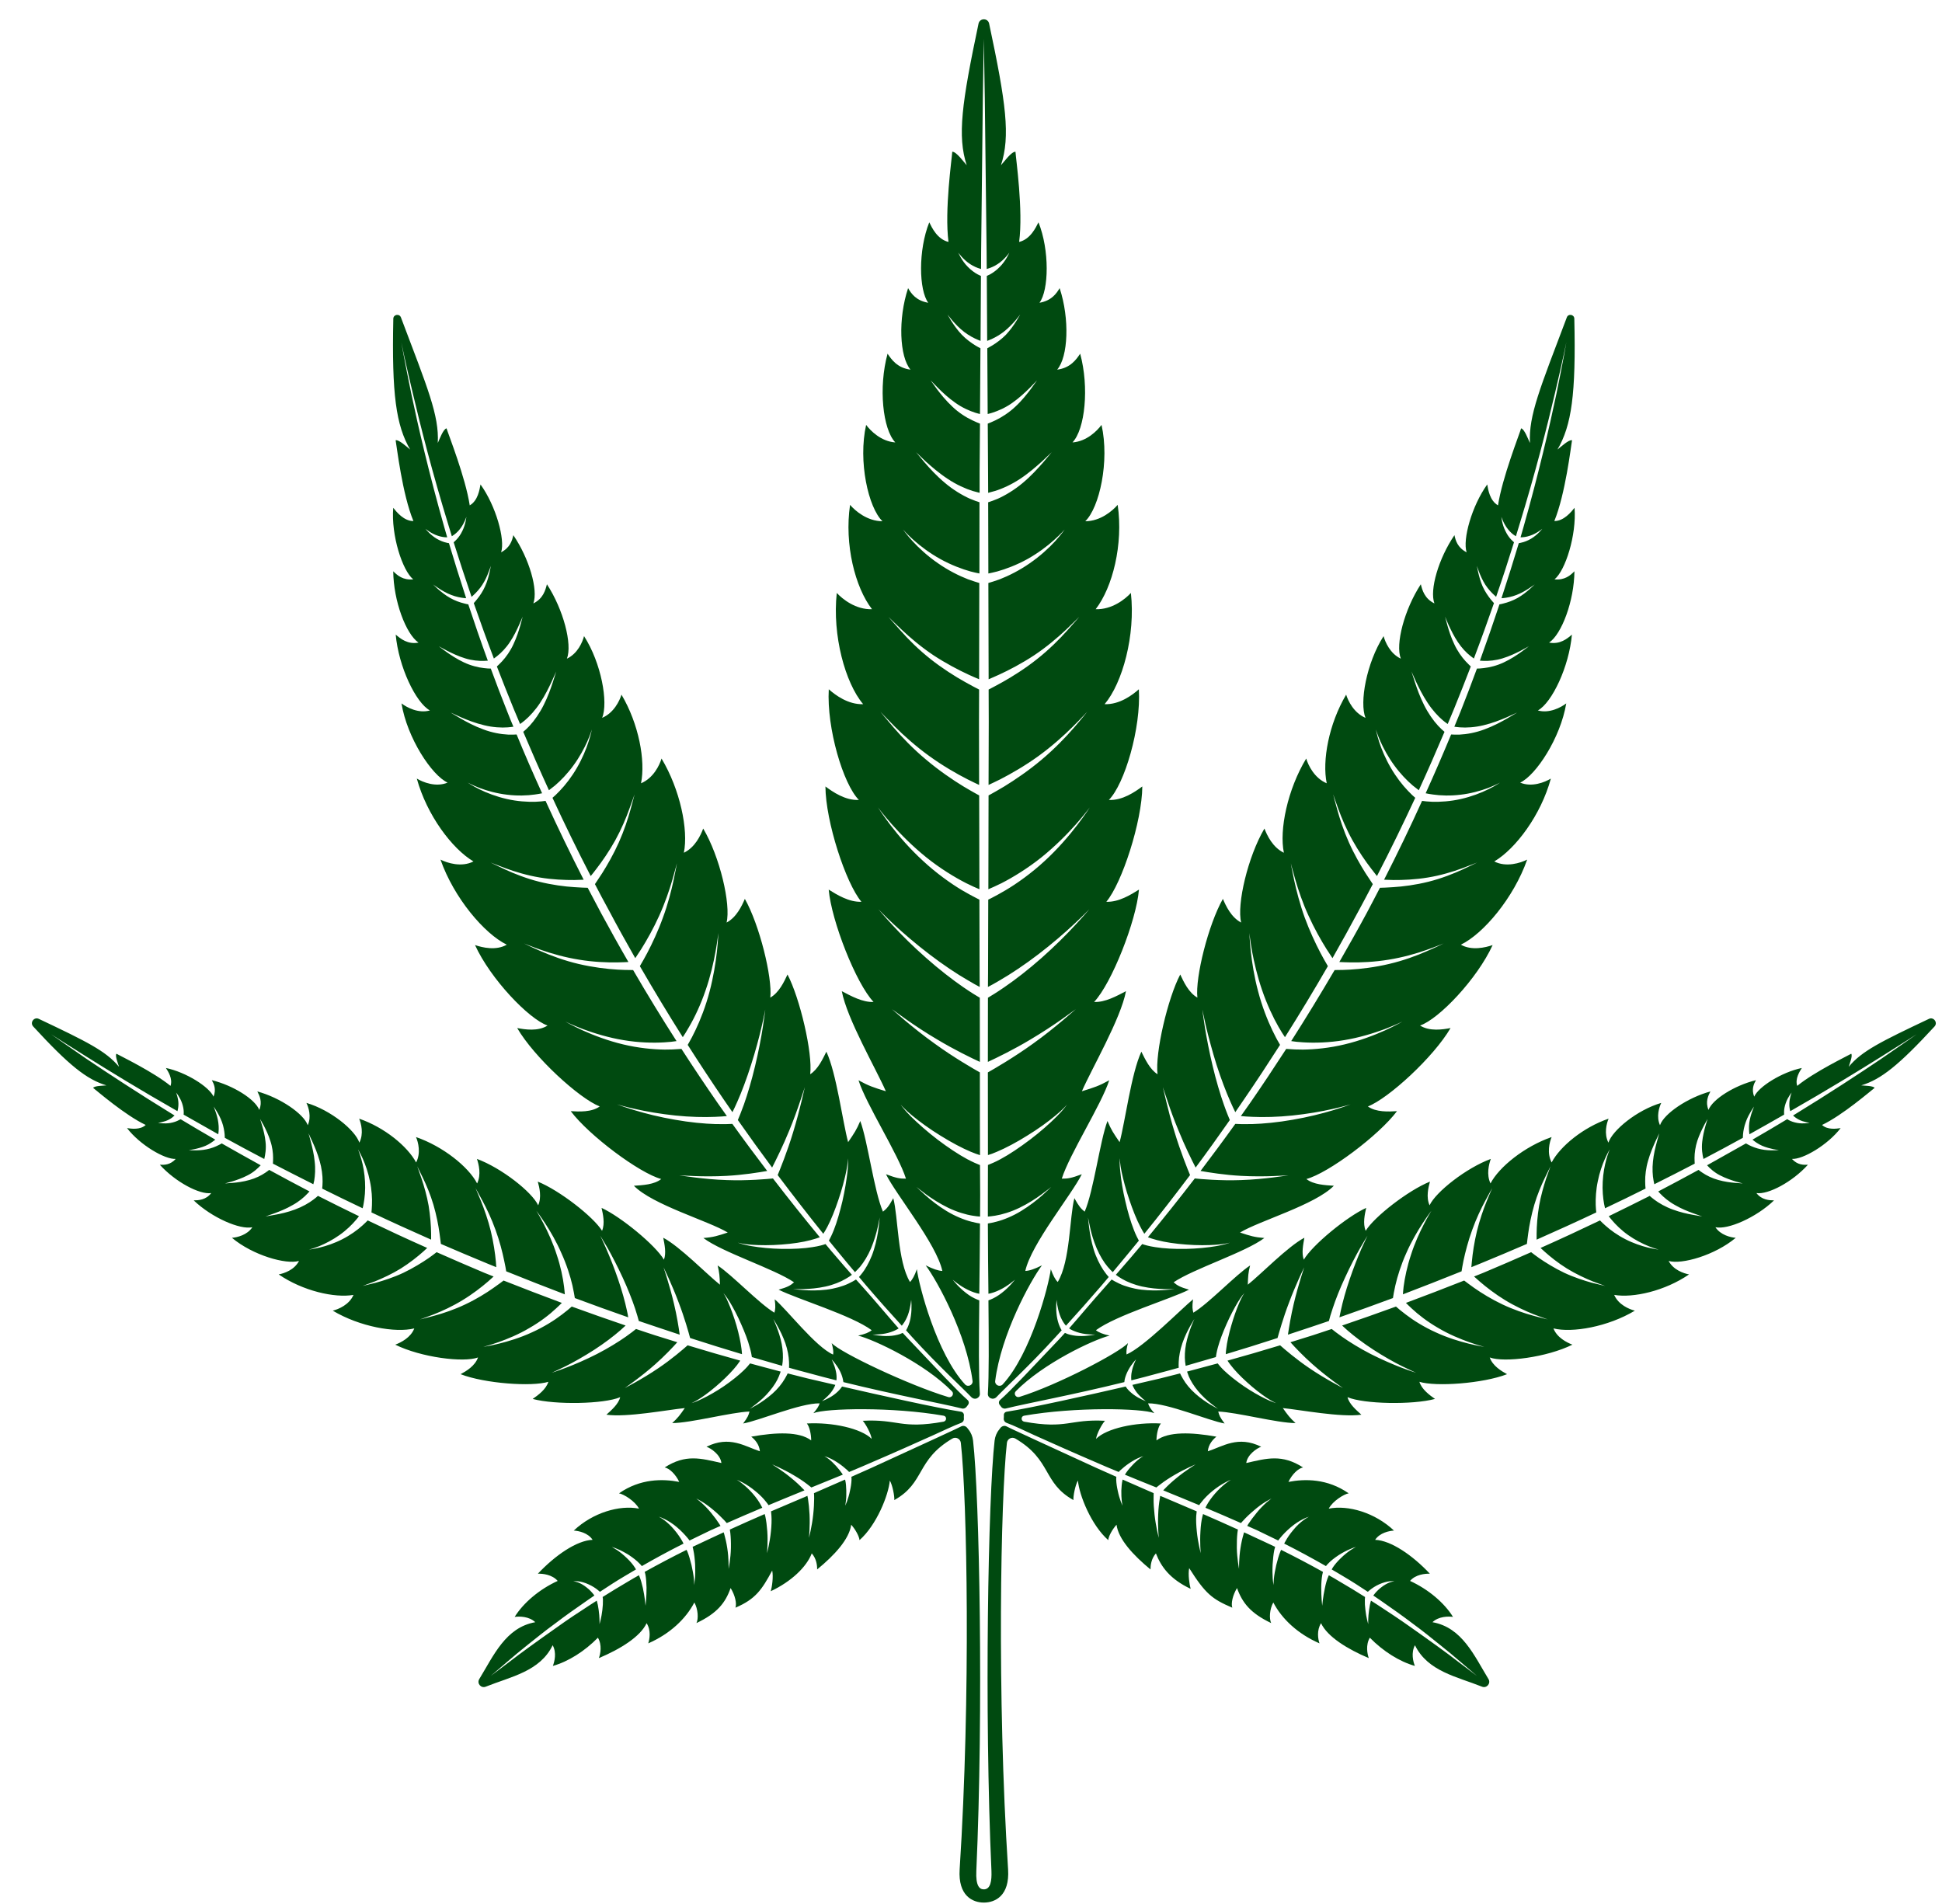 <svg width="51" height="50" viewBox="0 0 51 50" fill="none" xmlns="http://www.w3.org/2000/svg">
<path d="M47.089 29.294C47.124 29.329 47.175 29.367 47.233 29.398C47.362 29.468 47.524 29.486 47.524 29.486C47.524 29.486 47.365 29.519 47.198 29.489C47.114 29.474 47.031 29.446 46.973 29.413C46.96 29.405 46.948 29.398 46.935 29.39C46.642 29.567 46.339 29.746 46.023 29.928C46.083 29.979 46.174 30.045 46.28 30.09C46.379 30.133 46.49 30.161 46.574 30.179C46.66 30.194 46.718 30.204 46.718 30.204C46.718 30.204 46.657 30.206 46.571 30.209C46.483 30.209 46.364 30.206 46.248 30.181C46.129 30.158 46.015 30.113 45.934 30.072C45.901 30.055 45.873 30.04 45.851 30.027C45.522 30.214 45.181 30.406 44.83 30.601C44.903 30.681 45.024 30.793 45.178 30.869C45.312 30.939 45.464 30.99 45.575 31.025C45.691 31.056 45.767 31.078 45.767 31.078C45.767 31.078 45.687 31.073 45.565 31.063C45.446 31.053 45.285 31.033 45.125 30.987C44.966 30.944 44.815 30.869 44.711 30.798C44.668 30.77 44.633 30.745 44.607 30.722C44.264 30.909 43.91 31.099 43.548 31.288C43.561 31.303 43.576 31.321 43.594 31.339C43.685 31.437 43.826 31.556 43.991 31.647C44.155 31.743 44.334 31.814 44.473 31.864C44.61 31.912 44.703 31.945 44.703 31.945C44.703 31.945 44.605 31.927 44.458 31.902C44.314 31.877 44.12 31.834 43.93 31.763C43.74 31.695 43.563 31.594 43.44 31.5C43.394 31.465 43.354 31.432 43.323 31.404C43.313 31.409 43.303 31.415 43.291 31.422C42.949 31.594 42.603 31.766 42.249 31.938C42.27 31.968 42.295 31.998 42.325 32.034C42.426 32.155 42.578 32.307 42.757 32.433C42.934 32.559 43.134 32.66 43.291 32.724C43.447 32.787 43.559 32.815 43.559 32.815C43.559 32.815 43.445 32.802 43.275 32.761C43.109 32.721 42.889 32.648 42.684 32.542C42.479 32.438 42.29 32.302 42.161 32.185C42.1 32.132 42.052 32.084 42.019 32.049C41.509 32.294 40.986 32.537 40.457 32.772C40.488 32.799 40.521 32.832 40.559 32.865C40.708 32.999 40.917 33.168 41.15 33.312C41.38 33.454 41.63 33.57 41.825 33.649C42.022 33.722 42.153 33.77 42.153 33.77C42.153 33.77 42.017 33.737 41.809 33.687C41.605 33.631 41.337 33.545 41.079 33.424C40.824 33.302 40.584 33.153 40.414 33.035C40.328 32.974 40.258 32.921 40.21 32.883C39.795 33.067 39.378 33.247 38.956 33.424C38.875 33.456 38.794 33.489 38.711 33.522C38.754 33.56 38.802 33.603 38.86 33.654C39.029 33.8 39.267 33.985 39.525 34.142C39.785 34.301 40.066 34.43 40.281 34.516C40.498 34.599 40.647 34.649 40.647 34.649C40.647 34.649 40.493 34.614 40.265 34.551C40.038 34.49 39.74 34.389 39.457 34.255C39.173 34.121 38.908 33.957 38.716 33.823C38.595 33.737 38.501 33.666 38.451 33.628C37.94 33.831 37.43 34.025 36.922 34.215C36.962 34.255 37.013 34.306 37.071 34.359C37.243 34.521 37.493 34.715 37.771 34.874C38.327 35.206 38.981 35.37 38.981 35.37C38.981 35.37 38.312 35.271 37.705 34.988C37.402 34.852 37.119 34.675 36.922 34.523C36.803 34.435 36.714 34.359 36.661 34.311C36.186 34.485 35.714 34.649 35.246 34.809C35.284 34.844 35.332 34.887 35.385 34.935C35.559 35.087 35.807 35.276 36.07 35.446C36.333 35.617 36.611 35.774 36.826 35.88C37.041 35.986 37.19 36.05 37.19 36.05C37.19 36.05 37.033 36.002 36.805 35.916C36.581 35.83 36.285 35.703 35.997 35.557C35.711 35.41 35.438 35.241 35.241 35.102C35.12 35.016 35.026 34.945 34.973 34.9C34.806 34.958 34.637 35.011 34.473 35.066C34.276 35.127 34.081 35.188 33.889 35.248C34.015 35.39 34.23 35.615 34.468 35.825C34.844 36.161 35.269 36.451 35.269 36.451C35.269 36.451 34.806 36.216 34.382 35.926C34.041 35.696 33.732 35.43 33.618 35.329C33.146 35.473 32.683 35.607 32.236 35.731C32.259 35.764 32.284 35.804 32.319 35.847C32.42 35.981 32.58 36.148 32.752 36.302C32.923 36.459 33.111 36.603 33.257 36.702C33.404 36.8 33.515 36.848 33.515 36.848C33.515 36.848 33.399 36.815 33.234 36.734C33.073 36.656 32.863 36.537 32.666 36.403C32.468 36.267 32.279 36.118 32.148 35.992C32.069 35.916 32.011 35.847 31.978 35.804C31.703 35.878 31.435 35.951 31.174 36.019C31.185 36.05 31.2 36.093 31.218 36.141C31.265 36.254 31.351 36.398 31.463 36.53C31.574 36.664 31.705 36.782 31.809 36.863C31.913 36.947 31.988 36.997 31.988 36.997C31.988 36.997 31.907 36.957 31.791 36.889C31.675 36.82 31.523 36.717 31.389 36.596C31.253 36.477 31.137 36.333 31.068 36.211C31.033 36.153 31.008 36.103 30.99 36.067C30.811 36.113 30.631 36.158 30.459 36.201C30.419 36.211 30.138 36.277 29.739 36.368C29.759 36.421 29.797 36.494 29.85 36.563C29.949 36.691 30.09 36.795 30.09 36.795C30.09 36.795 29.926 36.737 29.779 36.631C29.706 36.578 29.638 36.515 29.595 36.459C29.582 36.441 29.57 36.424 29.562 36.411C28.587 36.636 27.085 36.972 26.436 37.073C26.388 37.081 26.357 37.124 26.363 37.172C26.363 37.2 26.363 37.225 26.36 37.25C26.355 37.301 26.385 37.346 26.431 37.364C26.623 37.432 26.926 37.581 27.166 37.69C27.826 37.983 27.889 38.018 29.057 38.521C29.155 38.564 29.261 38.607 29.378 38.655C29.393 38.64 29.41 38.62 29.431 38.602C29.491 38.547 29.572 38.481 29.658 38.423C29.744 38.365 29.832 38.314 29.906 38.284C29.977 38.253 30.027 38.243 30.027 38.243C30.027 38.243 29.979 38.264 29.921 38.309C29.86 38.355 29.787 38.423 29.721 38.496C29.653 38.567 29.592 38.645 29.555 38.706C29.549 38.713 29.547 38.718 29.542 38.726C29.779 38.825 30.055 38.936 30.368 39.062C30.394 39.039 30.434 39.009 30.485 38.971C30.578 38.898 30.709 38.812 30.843 38.734C31.114 38.574 31.399 38.456 31.399 38.456C31.399 38.456 31.134 38.617 30.899 38.812C30.78 38.908 30.669 39.012 30.591 39.093C30.576 39.108 30.563 39.123 30.548 39.138C30.586 39.153 30.621 39.166 30.659 39.184C30.932 39.295 31.21 39.408 31.493 39.527C31.508 39.502 31.528 39.474 31.554 39.444C31.622 39.355 31.726 39.249 31.837 39.158C31.95 39.065 32.072 38.986 32.165 38.936C32.259 38.885 32.327 38.86 32.327 38.86C32.327 38.86 32.264 38.895 32.18 38.961C32.099 39.027 31.996 39.12 31.905 39.226C31.814 39.33 31.736 39.444 31.688 39.532C31.677 39.555 31.665 39.575 31.657 39.595C31.966 39.724 32.276 39.858 32.59 39.997C32.608 39.977 32.628 39.952 32.656 39.924C32.726 39.846 32.827 39.75 32.934 39.661C33.037 39.57 33.151 39.489 33.239 39.436C33.328 39.381 33.391 39.353 33.391 39.353C33.391 39.353 33.333 39.393 33.257 39.459C33.181 39.527 33.085 39.623 33.002 39.727C32.916 39.831 32.837 39.939 32.782 40.023C32.772 40.04 32.762 40.055 32.754 40.071C32.837 40.108 32.923 40.146 33.009 40.184C33.196 40.273 33.383 40.364 33.568 40.455C33.583 40.434 33.601 40.409 33.623 40.384C33.689 40.301 33.788 40.2 33.897 40.108C34.003 40.017 34.121 39.942 34.215 39.896C34.308 39.848 34.374 39.831 34.374 39.831C34.374 39.831 34.311 39.861 34.23 39.922C34.149 39.982 34.048 40.073 33.965 40.177C33.879 40.278 33.803 40.389 33.758 40.475C33.745 40.498 33.732 40.518 33.725 40.536C34.101 40.725 34.468 40.925 34.822 41.127C34.837 41.107 34.854 41.084 34.877 41.064C34.945 40.988 35.049 40.91 35.155 40.839C35.261 40.771 35.375 40.712 35.463 40.677C35.549 40.639 35.61 40.624 35.61 40.624C35.61 40.624 35.552 40.652 35.476 40.702C35.4 40.753 35.302 40.829 35.216 40.915C35.127 40.998 35.049 41.092 35.003 41.162C34.991 41.183 34.981 41.2 34.973 41.215C35.072 41.274 35.17 41.329 35.264 41.387C35.494 41.521 35.711 41.663 35.921 41.802C35.934 41.789 35.951 41.774 35.971 41.759C36.035 41.706 36.123 41.648 36.219 41.605C36.315 41.562 36.416 41.534 36.492 41.526C36.57 41.519 36.621 41.526 36.621 41.526C36.621 41.526 36.568 41.531 36.5 41.554C36.431 41.579 36.346 41.627 36.27 41.688C36.194 41.746 36.128 41.817 36.088 41.87C36.078 41.883 36.072 41.89 36.065 41.9C36.128 41.943 36.191 41.986 36.252 42.027C36.558 42.239 36.848 42.444 37.106 42.641C37.369 42.833 37.602 43.023 37.806 43.187C38.014 43.351 38.19 43.5 38.334 43.624C38.623 43.869 38.787 44.011 38.787 44.011C38.787 44.011 38.615 43.882 38.312 43.652C38.014 43.419 37.574 43.103 37.043 42.729C36.778 42.54 36.484 42.345 36.174 42.143C36.118 42.108 36.06 42.07 36.004 42.034C35.984 42.097 35.966 42.188 35.954 42.279C35.926 42.464 35.931 42.651 35.931 42.651C35.931 42.651 35.878 42.469 35.858 42.279C35.845 42.183 35.84 42.087 35.843 42.012C35.843 41.984 35.845 41.959 35.848 41.938C35.633 41.802 35.41 41.665 35.178 41.531C35.087 41.476 34.993 41.42 34.897 41.367C34.892 41.377 34.887 41.387 34.882 41.403C34.849 41.478 34.816 41.59 34.794 41.703C34.743 41.931 34.723 42.168 34.723 42.168C34.723 42.168 34.695 41.933 34.698 41.693C34.698 41.572 34.708 41.45 34.725 41.357C34.73 41.329 34.736 41.301 34.743 41.279C34.389 41.081 34.02 40.887 33.644 40.7C33.636 40.715 33.629 40.733 33.621 40.753C33.586 40.841 33.548 40.968 33.517 41.097C33.487 41.226 33.464 41.357 33.454 41.458C33.444 41.557 33.447 41.625 33.447 41.625C33.447 41.625 33.431 41.559 33.424 41.458C33.416 41.357 33.414 41.221 33.421 41.084C33.429 40.948 33.444 40.811 33.464 40.708C33.472 40.677 33.48 40.647 33.487 40.621C33.3 40.533 33.115 40.445 32.926 40.359C32.843 40.318 32.757 40.28 32.671 40.24C32.666 40.255 32.661 40.273 32.656 40.293C32.628 40.386 32.597 40.52 32.577 40.654C32.534 40.922 32.539 41.2 32.539 41.2C32.539 41.2 32.486 40.927 32.481 40.649C32.479 40.508 32.484 40.369 32.496 40.26C32.499 40.225 32.504 40.192 32.509 40.167C32.203 40.028 31.897 39.891 31.594 39.76C31.589 39.78 31.581 39.803 31.576 39.828C31.551 39.929 31.533 40.071 31.526 40.212C31.506 40.498 31.533 40.788 31.533 40.788C31.533 40.788 31.458 40.508 31.43 40.215C31.415 40.068 31.407 39.919 31.415 39.805C31.42 39.76 31.422 39.722 31.427 39.689C31.147 39.568 30.866 39.451 30.596 39.335C30.553 39.317 30.512 39.3 30.469 39.282C30.464 39.305 30.462 39.33 30.457 39.36C30.437 39.472 30.421 39.621 30.416 39.772C30.401 40.076 30.431 40.384 30.431 40.384C30.431 40.384 30.353 40.086 30.32 39.775C30.303 39.621 30.293 39.467 30.295 39.348C30.295 39.292 30.297 39.244 30.297 39.211C30.03 39.095 29.769 38.981 29.517 38.87C29.504 38.865 29.494 38.86 29.481 38.855C29.481 38.865 29.479 38.87 29.476 38.883C29.461 38.948 29.451 39.047 29.448 39.143C29.446 39.242 29.451 39.343 29.459 39.416C29.466 39.489 29.479 39.54 29.479 39.54C29.479 39.54 29.456 39.494 29.431 39.424C29.405 39.35 29.375 39.254 29.355 39.153C29.332 39.055 29.317 38.951 29.314 38.87C29.312 38.837 29.314 38.807 29.317 38.782C28.42 38.382 29.547 38.893 27.126 37.783C26.916 37.682 26.62 37.553 26.431 37.457C26.373 37.429 26.307 37.452 26.269 37.503C26.261 37.515 26.251 37.528 26.241 37.541C26.173 37.622 26.133 37.723 26.12 37.831C25.951 39.292 25.847 44.92 26.037 49.131C26.047 49.386 26.016 49.616 25.837 49.616C25.721 49.616 25.622 49.523 25.64 49.131C25.829 44.92 25.723 39.292 25.554 37.831C25.541 37.723 25.501 37.622 25.432 37.538C25.422 37.528 25.415 37.515 25.405 37.503C25.369 37.452 25.303 37.429 25.245 37.457C25.056 37.553 24.76 37.682 24.55 37.783C22.129 38.893 23.256 38.382 22.359 38.782C22.362 38.807 22.364 38.837 22.362 38.87C22.359 38.951 22.344 39.055 22.321 39.153C22.301 39.254 22.271 39.35 22.245 39.424C22.22 39.494 22.197 39.54 22.197 39.54C22.197 39.54 22.208 39.489 22.215 39.416C22.225 39.343 22.228 39.242 22.225 39.143C22.223 39.047 22.215 38.948 22.2 38.883C22.197 38.87 22.195 38.865 22.192 38.855C22.182 38.86 22.17 38.865 22.157 38.87C21.907 38.981 21.646 39.095 21.376 39.211C21.379 39.244 21.381 39.292 21.381 39.348C21.381 39.467 21.373 39.621 21.356 39.775C21.323 40.086 21.245 40.384 21.245 40.384C21.245 40.384 21.275 40.076 21.26 39.772C21.252 39.621 21.237 39.472 21.219 39.36C21.214 39.33 21.209 39.305 21.204 39.282C21.164 39.3 21.123 39.317 21.08 39.335C20.807 39.451 20.529 39.568 20.249 39.689C20.251 39.722 20.256 39.76 20.259 39.805C20.267 39.919 20.262 40.068 20.246 40.215C20.218 40.508 20.143 40.788 20.143 40.788C20.143 40.788 20.171 40.498 20.15 40.212C20.14 40.071 20.122 39.929 20.1 39.828C20.092 39.803 20.087 39.78 20.082 39.76C19.779 39.891 19.473 40.028 19.167 40.167C19.172 40.192 19.177 40.225 19.18 40.26C19.192 40.369 19.198 40.508 19.195 40.649C19.19 40.927 19.134 41.2 19.134 41.2C19.134 41.2 19.142 40.922 19.099 40.654C19.079 40.52 19.048 40.386 19.021 40.293C19.015 40.273 19.011 40.255 19.005 40.24C18.919 40.28 18.834 40.318 18.748 40.359C18.561 40.445 18.374 40.533 18.189 40.621C18.197 40.647 18.204 40.677 18.209 40.708C18.232 40.811 18.247 40.948 18.255 41.084C18.26 41.221 18.26 41.357 18.25 41.458C18.242 41.559 18.227 41.625 18.227 41.625C18.227 41.625 18.232 41.557 18.222 41.458C18.212 41.357 18.189 41.226 18.159 41.097C18.128 40.968 18.09 40.841 18.055 40.753C18.045 40.733 18.038 40.715 18.03 40.7C17.653 40.887 17.287 41.081 16.93 41.279C16.938 41.301 16.946 41.329 16.951 41.357C16.968 41.45 16.976 41.572 16.979 41.693C16.981 41.933 16.953 42.168 16.953 42.168C16.953 42.168 16.933 41.931 16.883 41.703C16.857 41.59 16.827 41.478 16.794 41.403C16.789 41.387 16.784 41.377 16.779 41.367C16.683 41.42 16.589 41.476 16.496 41.531C16.266 41.665 16.043 41.802 15.826 41.938C15.831 41.959 15.834 41.984 15.834 42.012C15.836 42.087 15.831 42.183 15.819 42.279C15.798 42.469 15.745 42.651 15.745 42.651C15.745 42.651 15.75 42.464 15.722 42.279C15.71 42.188 15.692 42.097 15.672 42.034C15.614 42.07 15.558 42.108 15.502 42.143C15.189 42.345 14.896 42.54 14.633 42.729C14.102 43.103 13.663 43.419 13.364 43.652C13.061 43.882 12.887 44.011 12.887 44.011C12.887 44.011 13.054 43.869 13.339 43.624C13.483 43.5 13.66 43.351 13.867 43.187C14.075 43.023 14.305 42.833 14.57 42.641C14.828 42.444 15.116 42.239 15.424 42.027C15.485 41.986 15.548 41.943 15.609 41.9C15.604 41.89 15.596 41.883 15.588 41.87C15.546 41.817 15.482 41.746 15.406 41.688C15.331 41.627 15.245 41.579 15.177 41.554C15.106 41.531 15.055 41.526 15.055 41.526C15.055 41.526 15.106 41.519 15.182 41.526C15.26 41.534 15.361 41.562 15.454 41.605C15.551 41.648 15.642 41.706 15.705 41.759C15.725 41.774 15.74 41.789 15.755 41.802C15.965 41.663 16.182 41.521 16.41 41.387C16.506 41.329 16.605 41.274 16.701 41.215C16.693 41.2 16.685 41.183 16.67 41.162C16.627 41.092 16.549 40.998 16.46 40.915C16.372 40.829 16.276 40.753 16.198 40.702C16.122 40.652 16.066 40.624 16.066 40.624C16.066 40.624 16.127 40.639 16.213 40.677C16.301 40.712 16.412 40.771 16.521 40.839C16.627 40.91 16.728 40.988 16.799 41.064C16.822 41.084 16.84 41.107 16.855 41.127C17.206 40.925 17.575 40.725 17.951 40.536C17.941 40.518 17.931 40.498 17.919 40.475C17.871 40.389 17.797 40.278 17.711 40.177C17.625 40.073 17.527 39.982 17.446 39.922C17.365 39.861 17.302 39.831 17.302 39.831C17.302 39.831 17.368 39.848 17.461 39.896C17.555 39.942 17.674 40.017 17.78 40.108C17.888 40.2 17.984 40.301 18.053 40.384C18.075 40.409 18.093 40.434 18.108 40.455C18.293 40.364 18.48 40.273 18.667 40.184C18.753 40.146 18.836 40.108 18.922 40.071C18.914 40.055 18.904 40.04 18.892 40.023C18.839 39.939 18.76 39.831 18.674 39.727C18.588 39.623 18.495 39.527 18.417 39.459C18.343 39.393 18.285 39.353 18.285 39.353C18.285 39.353 18.348 39.381 18.437 39.436C18.525 39.489 18.636 39.57 18.743 39.661C18.849 39.75 18.947 39.846 19.021 39.924C19.046 39.952 19.069 39.977 19.086 39.997C19.4 39.858 19.711 39.724 20.019 39.595C20.009 39.575 19.999 39.555 19.986 39.532C19.941 39.444 19.862 39.33 19.771 39.226C19.68 39.12 19.577 39.027 19.493 38.961C19.412 38.895 19.349 38.86 19.349 38.86C19.349 38.86 19.415 38.885 19.511 38.936C19.604 38.986 19.726 39.065 19.837 39.158C19.951 39.249 20.054 39.355 20.122 39.444C20.148 39.474 20.166 39.502 20.183 39.527C20.464 39.408 20.744 39.295 21.015 39.184C21.055 39.166 21.09 39.153 21.126 39.138C21.113 39.123 21.101 39.108 21.083 39.093C21.007 39.012 20.896 38.908 20.777 38.812C20.542 38.617 20.277 38.456 20.277 38.456C20.277 38.456 20.562 38.574 20.833 38.734C20.967 38.812 21.098 38.898 21.192 38.971C21.242 39.009 21.28 39.039 21.308 39.062C21.621 38.936 21.894 38.825 22.132 38.726C22.129 38.718 22.127 38.713 22.122 38.706C22.081 38.645 22.02 38.567 21.955 38.496C21.889 38.423 21.816 38.355 21.755 38.309C21.697 38.264 21.649 38.243 21.649 38.243C21.649 38.243 21.7 38.253 21.77 38.284C21.841 38.314 21.932 38.365 22.018 38.423C22.104 38.481 22.185 38.547 22.245 38.602C22.266 38.62 22.283 38.64 22.299 38.655C22.415 38.607 22.521 38.564 22.619 38.521C23.787 38.018 23.848 37.983 24.507 37.69C24.75 37.581 25.053 37.435 25.245 37.364C25.291 37.346 25.319 37.301 25.314 37.25C25.311 37.225 25.311 37.2 25.314 37.172C25.319 37.124 25.286 37.081 25.24 37.073C24.591 36.972 23.09 36.636 22.114 36.411C22.104 36.424 22.094 36.441 22.079 36.459C22.036 36.515 21.97 36.578 21.897 36.631C21.75 36.737 21.586 36.795 21.586 36.795C21.586 36.795 21.725 36.691 21.826 36.563C21.879 36.494 21.917 36.421 21.937 36.368C21.538 36.277 21.257 36.211 21.217 36.201C21.043 36.158 20.866 36.113 20.686 36.067C20.668 36.103 20.643 36.153 20.608 36.211C20.537 36.333 20.423 36.477 20.287 36.596C20.15 36.717 20.001 36.82 19.885 36.889C19.769 36.957 19.688 36.997 19.688 36.997C19.688 36.997 19.761 36.947 19.865 36.863C19.971 36.782 20.102 36.664 20.211 36.53C20.325 36.398 20.411 36.254 20.456 36.141C20.476 36.093 20.491 36.05 20.502 36.019C20.239 35.951 19.973 35.878 19.698 35.804C19.663 35.847 19.607 35.916 19.526 35.992C19.397 36.118 19.208 36.267 19.011 36.403C18.813 36.537 18.604 36.656 18.439 36.734C18.278 36.815 18.159 36.848 18.159 36.848C18.159 36.848 18.273 36.8 18.417 36.702C18.566 36.603 18.75 36.459 18.922 36.302C19.094 36.148 19.253 35.981 19.357 35.847C19.39 35.804 19.417 35.764 19.44 35.731C18.993 35.607 18.53 35.473 18.058 35.329C17.944 35.43 17.636 35.696 17.294 35.926C16.87 36.216 16.407 36.451 16.407 36.451C16.407 36.451 16.832 36.161 17.209 35.825C17.446 35.615 17.661 35.39 17.787 35.248C17.595 35.188 17.401 35.127 17.203 35.066C17.037 35.011 16.87 34.958 16.703 34.9C16.65 34.945 16.556 35.016 16.435 35.102C16.238 35.241 15.963 35.41 15.677 35.557C15.391 35.703 15.096 35.83 14.868 35.916C14.643 36.002 14.487 36.05 14.487 36.05C14.487 36.05 14.636 35.986 14.851 35.88C15.063 35.774 15.341 35.617 15.606 35.446C15.869 35.276 16.117 35.087 16.291 34.935C16.344 34.887 16.39 34.844 16.43 34.809C15.963 34.649 15.49 34.485 15.015 34.311C14.962 34.359 14.873 34.435 14.755 34.523C14.557 34.675 14.274 34.852 13.971 34.988C13.364 35.271 12.692 35.37 12.692 35.37C12.692 35.37 13.349 35.206 13.903 34.874C14.183 34.715 14.434 34.521 14.605 34.359C14.664 34.306 14.714 34.255 14.755 34.215C14.246 34.025 13.736 33.831 13.225 33.628C13.175 33.666 13.081 33.737 12.957 33.823C12.768 33.957 12.503 34.121 12.217 34.255C11.937 34.389 11.636 34.49 11.408 34.551C11.183 34.614 11.029 34.649 11.029 34.649C11.029 34.649 11.178 34.599 11.393 34.516C11.611 34.43 11.891 34.301 12.149 34.142C12.409 33.985 12.647 33.8 12.816 33.654C12.874 33.603 12.922 33.56 12.963 33.522C12.882 33.489 12.801 33.456 12.717 33.424C12.298 33.247 11.881 33.067 11.466 32.883C11.418 32.921 11.348 32.974 11.262 33.035C11.09 33.153 10.85 33.302 10.595 33.424C10.339 33.545 10.069 33.631 9.864 33.687C9.659 33.737 9.523 33.77 9.523 33.77C9.523 33.77 9.654 33.722 9.849 33.649C10.043 33.57 10.296 33.454 10.526 33.312C10.756 33.168 10.969 32.999 11.118 32.865C11.153 32.832 11.188 32.799 11.219 32.772C10.688 32.537 10.167 32.294 9.657 32.049C9.621 32.084 9.576 32.132 9.515 32.185C9.386 32.302 9.197 32.438 8.992 32.542C8.787 32.648 8.568 32.721 8.398 32.761C8.231 32.802 8.115 32.815 8.115 32.815C8.115 32.815 8.229 32.787 8.386 32.724C8.542 32.66 8.739 32.559 8.916 32.433C9.096 32.307 9.25 32.155 9.351 32.034C9.381 31.998 9.407 31.968 9.427 31.938C9.073 31.766 8.724 31.594 8.386 31.422C8.373 31.415 8.363 31.409 8.35 31.404C8.32 31.432 8.282 31.465 8.234 31.5C8.113 31.594 7.933 31.695 7.746 31.763C7.557 31.834 7.362 31.877 7.215 31.902C7.069 31.927 6.973 31.945 6.973 31.945C6.973 31.945 7.064 31.912 7.203 31.864C7.339 31.814 7.521 31.743 7.683 31.647C7.85 31.556 7.991 31.437 8.08 31.339C8.097 31.321 8.113 31.303 8.128 31.288C7.764 31.099 7.413 30.909 7.069 30.722C7.041 30.745 7.008 30.77 6.965 30.798C6.862 30.869 6.71 30.944 6.551 30.987C6.392 31.033 6.23 31.053 6.108 31.063C5.99 31.073 5.909 31.078 5.909 31.078C5.909 31.078 5.985 31.056 6.098 31.025C6.212 30.99 6.361 30.939 6.495 30.869C6.652 30.793 6.771 30.681 6.846 30.601C6.493 30.406 6.151 30.214 5.823 30.027C5.803 30.04 5.775 30.055 5.739 30.072C5.661 30.113 5.547 30.158 5.429 30.181C5.312 30.206 5.194 30.209 5.105 30.209C5.017 30.206 4.959 30.204 4.959 30.204C4.959 30.204 5.017 30.194 5.1 30.179C5.186 30.161 5.295 30.133 5.396 30.09C5.502 30.045 5.59 29.979 5.654 29.928C5.338 29.746 5.034 29.567 4.746 29.393C4.729 29.398 4.716 29.405 4.701 29.413C4.643 29.446 4.562 29.474 4.478 29.489C4.312 29.519 4.15 29.486 4.15 29.486C4.15 29.486 4.314 29.468 4.443 29.398C4.501 29.367 4.549 29.329 4.584 29.294C3.616 28.7 2.823 28.177 2.262 27.8C1.676 27.398 1.344 27.161 1.344 27.161C1.344 27.161 1.686 27.383 2.29 27.76C2.861 28.119 3.672 28.617 4.66 29.18C4.675 29.132 4.686 29.061 4.686 28.988C4.686 28.839 4.625 28.692 4.625 28.692C4.625 28.692 4.729 28.814 4.782 28.973C4.809 29.051 4.825 29.137 4.825 29.203C4.825 29.231 4.825 29.254 4.822 29.271C5.113 29.438 5.416 29.61 5.732 29.787C5.745 29.706 5.75 29.597 5.734 29.486C5.722 29.38 5.689 29.271 5.661 29.193C5.631 29.112 5.613 29.059 5.613 29.059C5.613 29.059 5.643 29.107 5.689 29.18C5.734 29.254 5.79 29.355 5.83 29.468C5.871 29.58 5.891 29.698 5.899 29.787C5.901 29.825 5.904 29.855 5.904 29.88C6.237 30.062 6.581 30.249 6.94 30.436C6.965 30.33 6.996 30.163 6.973 29.982C6.958 29.832 6.92 29.683 6.887 29.57C6.854 29.458 6.831 29.385 6.831 29.385C6.831 29.385 6.869 29.453 6.927 29.557C6.98 29.66 7.051 29.805 7.099 29.959C7.152 30.113 7.172 30.28 7.172 30.406C7.172 30.469 7.17 30.52 7.167 30.558C7.514 30.737 7.867 30.917 8.229 31.099C8.236 31.071 8.244 31.038 8.252 31.003C8.274 30.871 8.287 30.689 8.264 30.502C8.247 30.318 8.201 30.131 8.166 29.994C8.128 29.855 8.103 29.762 8.103 29.762C8.103 29.762 8.143 29.85 8.204 29.982C8.264 30.113 8.34 30.292 8.393 30.482C8.449 30.671 8.474 30.874 8.472 31.025C8.472 31.104 8.466 31.167 8.461 31.212C8.469 31.217 8.477 31.22 8.484 31.225C8.825 31.394 9.172 31.564 9.523 31.73C9.533 31.698 9.541 31.66 9.548 31.617C9.578 31.462 9.599 31.25 9.586 31.033C9.576 30.818 9.536 30.603 9.49 30.444C9.445 30.285 9.402 30.184 9.402 30.184C9.402 30.184 9.46 30.277 9.528 30.431C9.596 30.583 9.672 30.798 9.715 31.02C9.763 31.243 9.776 31.473 9.768 31.644C9.765 31.723 9.76 31.791 9.755 31.839C10.268 32.082 10.792 32.319 11.322 32.554C11.322 32.509 11.322 32.456 11.322 32.398C11.32 32.195 11.3 31.93 11.257 31.665C11.211 31.402 11.135 31.142 11.07 30.949C11.001 30.755 10.958 30.628 10.958 30.628C10.958 30.628 11.017 30.75 11.107 30.934C11.196 31.119 11.305 31.372 11.383 31.639C11.461 31.905 11.514 32.178 11.542 32.385C11.56 32.509 11.57 32.605 11.578 32.666C11.987 32.842 12.402 33.019 12.816 33.189C12.889 33.219 12.963 33.249 13.033 33.277C13.031 33.237 13.028 33.189 13.023 33.136C13.003 32.916 12.96 32.62 12.889 32.329C12.819 32.039 12.717 31.756 12.634 31.546C12.548 31.336 12.487 31.2 12.487 31.2C12.487 31.2 12.563 31.328 12.669 31.531C12.778 31.73 12.909 32.006 13.013 32.297C13.119 32.585 13.195 32.883 13.241 33.108C13.266 33.224 13.284 33.318 13.294 33.386C13.807 33.593 14.32 33.795 14.833 33.99C14.828 33.932 14.823 33.866 14.813 33.79C14.785 33.558 14.722 33.249 14.62 32.949C14.428 32.342 14.085 31.796 14.085 31.796C14.085 31.796 14.482 32.304 14.742 32.906C14.878 33.201 14.977 33.515 15.033 33.757C15.065 33.901 15.085 34.018 15.096 34.088C15.568 34.265 16.036 34.432 16.498 34.594C16.491 34.541 16.478 34.48 16.463 34.412C16.415 34.187 16.334 33.891 16.233 33.598C16.134 33.305 16.018 33.017 15.925 32.802C15.834 32.59 15.763 32.451 15.763 32.451C15.763 32.451 15.846 32.582 15.963 32.784C16.076 32.989 16.223 33.267 16.354 33.553C16.486 33.838 16.602 34.134 16.678 34.361C16.726 34.508 16.759 34.624 16.776 34.69C16.943 34.745 17.107 34.801 17.272 34.857C17.466 34.922 17.661 34.986 17.85 35.049C17.825 34.864 17.775 34.551 17.701 34.242C17.588 33.757 17.426 33.282 17.426 33.282C17.426 33.282 17.648 33.732 17.825 34.21C17.977 34.604 18.09 35.011 18.123 35.137C18.591 35.289 19.046 35.43 19.486 35.562C19.483 35.524 19.481 35.476 19.473 35.423C19.453 35.256 19.405 35.031 19.342 34.811C19.278 34.591 19.198 34.374 19.129 34.215C19.064 34.053 18.998 33.957 18.998 33.957C18.998 33.957 19.076 34.043 19.167 34.194C19.258 34.346 19.369 34.553 19.463 34.771C19.559 34.986 19.645 35.208 19.69 35.385C19.723 35.494 19.738 35.585 19.746 35.638C20.016 35.718 20.282 35.794 20.54 35.868C20.545 35.837 20.55 35.799 20.555 35.756C20.567 35.633 20.562 35.463 20.529 35.296C20.497 35.127 20.441 34.963 20.393 34.839C20.345 34.718 20.309 34.637 20.309 34.637C20.309 34.637 20.358 34.713 20.421 34.829C20.486 34.943 20.565 35.104 20.625 35.274C20.684 35.443 20.716 35.625 20.721 35.761C20.724 35.825 20.724 35.878 20.721 35.918C20.901 35.969 21.08 36.017 21.252 36.062C21.492 36.128 21.73 36.191 21.965 36.249C21.965 36.242 21.968 36.234 21.968 36.227C21.973 36.168 21.97 36.09 21.952 36.012C21.919 35.852 21.841 35.698 21.841 35.698C21.841 35.698 21.96 35.822 22.046 35.981C22.089 36.06 22.119 36.146 22.134 36.214C22.142 36.247 22.147 36.275 22.149 36.295C23.507 36.631 24.717 36.853 25.258 36.987C25.311 37 25.364 36.977 25.395 36.929C25.402 36.916 25.412 36.906 25.42 36.894C25.453 36.853 25.448 36.798 25.41 36.765C25.122 36.51 24.593 35.938 23.881 35.19C23.823 35.13 23.764 35.066 23.706 35.003C23.686 35.013 23.663 35.023 23.633 35.034C23.555 35.059 23.446 35.082 23.34 35.084C23.122 35.094 22.915 35.046 22.915 35.046C22.915 35.046 23.128 35.054 23.322 35.003C23.418 34.978 23.509 34.94 23.567 34.905C23.58 34.897 23.59 34.889 23.6 34.885C23.307 34.553 23.001 34.182 22.668 33.81C22.607 33.742 22.544 33.671 22.48 33.601C22.443 33.626 22.372 33.666 22.281 33.709C22.132 33.78 21.919 33.841 21.702 33.868C21.482 33.894 21.262 33.891 21.098 33.879C20.934 33.866 20.823 33.851 20.823 33.851C20.823 33.851 20.934 33.856 21.096 33.853C21.26 33.848 21.475 33.831 21.682 33.785C21.887 33.74 22.079 33.661 22.21 33.583C22.283 33.542 22.337 33.505 22.372 33.477C22.238 33.325 22.104 33.173 21.97 33.014C21.874 32.903 21.775 32.787 21.679 32.67C21.636 32.686 21.51 32.726 21.333 32.751C21.116 32.787 20.828 32.802 20.537 32.797C20.244 32.792 19.953 32.761 19.736 32.724C19.516 32.688 19.377 32.633 19.377 32.633C19.377 32.633 19.521 32.673 19.736 32.688C19.953 32.703 20.241 32.706 20.524 32.683C20.807 32.663 21.088 32.62 21.285 32.567C21.394 32.539 21.475 32.511 21.53 32.491C21.131 32.008 20.719 31.493 20.299 30.947C20.16 30.962 19.63 31.01 19.089 30.99C18.778 30.98 18.465 30.949 18.23 30.919C17.994 30.889 17.838 30.866 17.838 30.866C17.838 30.866 17.994 30.874 18.23 30.884C18.462 30.894 18.773 30.896 19.081 30.879C19.513 30.856 19.936 30.788 20.148 30.75C19.845 30.353 19.539 29.941 19.233 29.514C19.162 29.519 19.003 29.524 18.791 29.519C18.5 29.511 18.111 29.474 17.727 29.405C17.34 29.34 16.958 29.244 16.675 29.158C16.39 29.072 16.203 29.001 16.203 29.001C16.203 29.001 16.392 29.059 16.68 29.122C16.966 29.188 17.35 29.254 17.734 29.294C18.116 29.334 18.497 29.342 18.78 29.329C18.904 29.324 19.011 29.317 19.089 29.309C19.008 29.195 18.927 29.082 18.846 28.965C18.528 28.506 18.209 28.03 17.896 27.545C17.876 27.545 17.85 27.548 17.82 27.55C17.732 27.558 17.608 27.563 17.459 27.563C17.158 27.56 16.756 27.522 16.362 27.426C15.968 27.333 15.586 27.186 15.305 27.06C15.025 26.931 14.845 26.827 14.845 26.827C14.845 26.827 15.03 26.918 15.316 27.027C15.601 27.133 15.988 27.252 16.377 27.315C16.766 27.381 17.155 27.391 17.444 27.373C17.575 27.366 17.686 27.353 17.767 27.34C17.378 26.734 16.996 26.11 16.627 25.475C16.607 25.475 16.587 25.475 16.561 25.473C16.478 25.475 16.362 25.47 16.22 25.463C15.94 25.447 15.566 25.402 15.194 25.314C14.825 25.228 14.464 25.094 14.198 24.977C13.936 24.864 13.761 24.775 13.761 24.775C13.761 24.775 13.941 24.851 14.209 24.945C14.479 25.041 14.843 25.144 15.209 25.202C15.576 25.263 15.942 25.278 16.215 25.273C16.331 25.27 16.427 25.268 16.503 25.263C16.258 24.841 16.021 24.414 15.788 23.984C15.669 23.762 15.551 23.537 15.434 23.314C15.364 23.312 15.24 23.309 15.083 23.297C14.833 23.282 14.494 23.238 14.161 23.155C13.829 23.072 13.508 22.945 13.273 22.837C13.038 22.728 12.884 22.65 12.884 22.65C12.884 22.65 13.043 22.715 13.284 22.804C13.524 22.892 13.85 22.991 14.178 23.044C14.504 23.099 14.835 23.112 15.081 23.11C15.177 23.107 15.262 23.105 15.328 23.102C14.977 22.415 14.643 21.722 14.327 21.032C14.267 21.042 14.178 21.05 14.065 21.055C13.857 21.062 13.579 21.045 13.309 20.982C13.038 20.921 12.776 20.82 12.588 20.726C12.399 20.633 12.283 20.552 12.283 20.552C12.283 20.552 12.407 20.62 12.599 20.694C12.791 20.767 13.056 20.84 13.322 20.87C13.587 20.903 13.85 20.893 14.042 20.865C14.12 20.855 14.186 20.843 14.236 20.832C14.001 20.314 13.776 19.799 13.567 19.288C13.511 19.293 13.435 19.293 13.342 19.291C13.16 19.283 12.917 19.24 12.692 19.154C12.462 19.071 12.25 18.957 12.093 18.866C11.937 18.775 11.833 18.712 11.833 18.712C11.833 18.712 11.941 18.763 12.106 18.836C12.27 18.907 12.49 18.993 12.717 19.046C12.94 19.101 13.167 19.114 13.332 19.101C13.39 19.096 13.44 19.091 13.483 19.084C13.428 18.952 13.372 18.821 13.322 18.689C13.17 18.308 13.026 17.931 12.889 17.557C12.846 17.557 12.783 17.555 12.707 17.544C12.561 17.529 12.364 17.481 12.184 17.395C12.005 17.312 11.84 17.203 11.719 17.117C11.603 17.031 11.522 16.971 11.522 16.971C11.522 16.971 11.608 17.019 11.737 17.087C11.866 17.153 12.04 17.236 12.217 17.289C12.396 17.345 12.576 17.36 12.71 17.355C12.748 17.352 12.781 17.352 12.811 17.35C12.626 16.844 12.457 16.352 12.298 15.871C12.268 15.866 12.23 15.859 12.187 15.846C12.081 15.821 11.944 15.773 11.82 15.702C11.694 15.631 11.583 15.54 11.502 15.47C11.423 15.399 11.373 15.348 11.373 15.348C11.373 15.348 11.428 15.391 11.517 15.447C11.603 15.505 11.724 15.576 11.851 15.624C11.977 15.674 12.106 15.697 12.204 15.707C12.217 15.707 12.23 15.707 12.242 15.71C12.078 15.209 11.929 14.726 11.79 14.264C11.772 14.261 11.749 14.259 11.724 14.251C11.651 14.236 11.555 14.198 11.469 14.148C11.294 14.044 11.173 13.887 11.173 13.887C11.173 13.887 11.325 14.014 11.499 14.069C11.59 14.1 11.681 14.112 11.744 14.11C11.719 14.026 11.694 13.941 11.671 13.857C11.262 12.416 10.981 11.198 10.802 10.342C10.625 9.482 10.539 8.989 10.539 8.989C10.539 8.989 10.637 9.48 10.842 10.332C11.042 11.183 11.348 12.396 11.787 13.824C11.813 13.908 11.84 13.996 11.866 14.082C11.876 14.077 11.886 14.069 11.896 14.062C11.949 14.029 12.017 13.971 12.073 13.9C12.189 13.758 12.247 13.574 12.247 13.574C12.247 13.574 12.23 13.769 12.141 13.945C12.098 14.037 12.038 14.12 11.985 14.173C11.957 14.203 11.931 14.226 11.914 14.241C12.058 14.699 12.214 15.179 12.384 15.674C12.399 15.659 12.417 15.646 12.434 15.629C12.505 15.563 12.596 15.467 12.667 15.356C12.74 15.245 12.796 15.118 12.831 15.022C12.869 14.926 12.892 14.86 12.892 14.86C12.892 14.86 12.879 14.929 12.856 15.03C12.834 15.131 12.798 15.267 12.738 15.399C12.682 15.528 12.601 15.646 12.533 15.73C12.495 15.78 12.462 15.816 12.442 15.838C12.606 16.311 12.781 16.796 12.97 17.294C12.995 17.274 13.026 17.251 13.059 17.226C13.162 17.145 13.289 17.016 13.39 16.862C13.493 16.71 13.574 16.539 13.632 16.41C13.688 16.281 13.726 16.195 13.726 16.195C13.726 16.195 13.701 16.286 13.665 16.422C13.625 16.561 13.567 16.743 13.483 16.92C13.402 17.097 13.286 17.259 13.185 17.367C13.129 17.428 13.081 17.471 13.049 17.502C13.19 17.87 13.339 18.242 13.493 18.621C13.546 18.75 13.602 18.881 13.658 19.013C13.693 18.99 13.733 18.957 13.781 18.919C13.908 18.813 14.062 18.646 14.186 18.454C14.312 18.265 14.413 18.058 14.487 17.901C14.557 17.742 14.608 17.635 14.608 17.635C14.608 17.635 14.57 17.747 14.519 17.913C14.464 18.08 14.386 18.303 14.279 18.512C14.173 18.727 14.032 18.924 13.91 19.058C13.842 19.129 13.784 19.185 13.741 19.218C13.956 19.726 14.181 20.239 14.416 20.752C14.459 20.721 14.514 20.678 14.575 20.628C14.724 20.501 14.906 20.314 15.06 20.1C15.217 19.887 15.343 19.652 15.424 19.47C15.505 19.288 15.543 19.157 15.543 19.157C15.543 19.157 15.518 19.291 15.454 19.483C15.394 19.675 15.288 19.928 15.151 20.163C15.015 20.4 14.845 20.618 14.701 20.767C14.623 20.85 14.555 20.913 14.509 20.951C14.825 21.636 15.161 22.324 15.513 23.006C15.556 22.956 15.606 22.89 15.664 22.814C15.813 22.622 15.998 22.354 16.157 22.068C16.314 21.783 16.443 21.48 16.526 21.247C16.612 21.017 16.665 20.86 16.665 20.86C16.665 20.86 16.625 21.02 16.559 21.257C16.493 21.497 16.39 21.813 16.253 22.119C16.117 22.425 15.95 22.715 15.816 22.928C15.732 23.057 15.664 23.158 15.624 23.218C15.74 23.441 15.856 23.663 15.978 23.883C16.205 24.313 16.443 24.74 16.683 25.162C16.726 25.099 16.776 25.018 16.84 24.924C16.984 24.694 17.163 24.378 17.312 24.047C17.461 23.719 17.58 23.372 17.656 23.11C17.732 22.847 17.777 22.67 17.777 22.67C17.777 22.67 17.747 22.849 17.689 23.117C17.631 23.388 17.54 23.744 17.411 24.093C17.287 24.439 17.128 24.778 16.999 25.023C16.933 25.147 16.877 25.248 16.834 25.319C16.822 25.339 16.812 25.356 16.804 25.372C17.171 26.006 17.547 26.63 17.931 27.237C17.977 27.171 18.032 27.078 18.098 26.964C18.242 26.719 18.407 26.37 18.53 26.006C18.657 25.642 18.743 25.265 18.793 24.98C18.844 24.694 18.864 24.502 18.864 24.502C18.864 24.502 18.859 24.697 18.828 24.985C18.796 25.276 18.735 25.66 18.634 26.041C18.535 26.421 18.391 26.789 18.262 27.057C18.197 27.191 18.141 27.302 18.096 27.376C18.08 27.401 18.07 27.421 18.06 27.439C18.369 27.924 18.684 28.402 18.998 28.862C19.076 28.978 19.157 29.092 19.235 29.206C19.271 29.135 19.314 29.044 19.364 28.93C19.478 28.675 19.61 28.323 19.723 27.967C19.839 27.608 19.936 27.244 19.999 26.971C20.064 26.696 20.097 26.511 20.097 26.511C20.097 26.511 20.077 26.698 20.032 26.979C19.989 27.257 19.918 27.628 19.829 27.997C19.741 28.369 19.632 28.735 19.536 29.006C19.465 29.201 19.407 29.345 19.377 29.413C19.678 29.843 19.979 30.259 20.277 30.661C20.373 30.472 20.565 30.088 20.727 29.688C20.843 29.41 20.944 29.125 21.017 28.907C21.088 28.692 21.136 28.549 21.136 28.549C21.136 28.549 21.101 28.695 21.05 28.918C20.997 29.14 20.919 29.436 20.83 29.729C20.676 30.242 20.474 30.737 20.423 30.858C20.833 31.402 21.235 31.92 21.621 32.4C21.651 32.355 21.689 32.291 21.73 32.213C21.826 32.031 21.93 31.771 22.018 31.508C22.109 31.243 22.18 30.972 22.223 30.765C22.266 30.56 22.268 30.419 22.268 30.419C22.268 30.419 22.281 30.56 22.256 30.773C22.233 30.982 22.187 31.263 22.124 31.541C22.058 31.819 21.98 32.094 21.899 32.297C21.849 32.425 21.798 32.524 21.768 32.58C21.866 32.701 21.965 32.822 22.061 32.938C22.192 33.1 22.324 33.254 22.453 33.408C22.483 33.378 22.531 33.33 22.587 33.267C22.683 33.151 22.794 32.974 22.875 32.782C22.956 32.59 23.014 32.388 23.049 32.231C23.084 32.077 23.102 31.971 23.102 31.971C23.102 31.971 23.095 32.077 23.074 32.236C23.054 32.395 23.016 32.607 22.951 32.815C22.89 33.019 22.791 33.216 22.7 33.353C22.642 33.439 22.589 33.499 22.559 33.535C22.625 33.613 22.688 33.689 22.753 33.765C23.077 34.144 23.39 34.493 23.683 34.814C23.694 34.801 23.706 34.786 23.719 34.766C23.762 34.71 23.807 34.627 23.843 34.533C23.911 34.346 23.929 34.136 23.929 34.136C23.929 34.136 23.954 34.346 23.921 34.556C23.909 34.662 23.876 34.766 23.843 34.842C23.825 34.882 23.807 34.915 23.795 34.935C23.845 34.991 23.898 35.049 23.946 35.104C24.654 35.88 25.25 36.419 25.513 36.694C25.549 36.729 25.602 36.742 25.65 36.724C25.703 36.702 25.736 36.654 25.733 36.598C25.7 36.115 25.705 35.264 25.718 34.149C25.7 34.142 25.685 34.136 25.668 34.129C25.576 34.093 25.463 34.03 25.367 33.952C25.167 33.8 25.02 33.606 25.02 33.606C25.02 33.606 25.205 33.77 25.417 33.871C25.523 33.924 25.635 33.962 25.718 33.975C25.726 33.419 25.731 32.799 25.736 32.13C25.68 32.122 25.602 32.107 25.508 32.082C25.319 32.034 25.076 31.935 24.856 31.801C24.636 31.667 24.439 31.511 24.298 31.384C24.156 31.258 24.068 31.169 24.068 31.169C24.068 31.169 24.164 31.25 24.315 31.361C24.467 31.473 24.679 31.609 24.902 31.718C25.127 31.826 25.364 31.897 25.544 31.925C25.622 31.938 25.685 31.945 25.738 31.948C25.738 31.763 25.738 31.574 25.741 31.382C25.738 31.126 25.736 30.863 25.736 30.596C25.665 30.568 25.544 30.517 25.402 30.441C25.175 30.32 24.892 30.131 24.624 29.928C24.356 29.724 24.106 29.501 23.926 29.324C23.747 29.147 23.653 29.008 23.653 29.008C23.653 29.008 23.762 29.137 23.954 29.294C24.146 29.453 24.416 29.65 24.697 29.822C24.98 29.999 25.271 30.153 25.496 30.247C25.592 30.287 25.672 30.315 25.736 30.335C25.733 29.65 25.733 28.92 25.733 28.162C25.579 28.076 25.046 27.77 24.55 27.409C24.255 27.199 23.972 26.971 23.764 26.797C23.56 26.62 23.423 26.501 23.423 26.501C23.423 26.501 23.57 26.608 23.79 26.764C24.012 26.921 24.31 27.12 24.621 27.302C25.051 27.56 25.501 27.78 25.733 27.886C25.733 27.335 25.733 26.772 25.731 26.201C25.655 26.158 25.498 26.062 25.296 25.923C25.015 25.73 24.659 25.455 24.323 25.157C23.984 24.859 23.666 24.543 23.438 24.295C23.211 24.05 23.069 23.878 23.069 23.878C23.069 23.878 23.224 24.04 23.466 24.267C23.711 24.497 24.05 24.788 24.404 25.058C24.758 25.329 25.127 25.576 25.415 25.741C25.539 25.816 25.647 25.875 25.728 25.918C25.728 25.794 25.728 25.672 25.726 25.549C25.726 24.919 25.723 24.275 25.721 23.625C25.7 23.613 25.675 23.6 25.642 23.585C25.549 23.539 25.42 23.468 25.268 23.38C24.967 23.201 24.586 22.928 24.245 22.612C23.901 22.298 23.598 21.947 23.388 21.672C23.181 21.399 23.057 21.204 23.057 21.204C23.057 21.204 23.193 21.389 23.421 21.646C23.648 21.904 23.972 22.23 24.328 22.516C24.682 22.801 25.071 23.039 25.374 23.193C25.513 23.261 25.632 23.317 25.721 23.352C25.718 22.541 25.718 21.717 25.715 20.888C25.695 20.878 25.675 20.865 25.65 20.853C25.564 20.807 25.445 20.736 25.303 20.653C25.02 20.481 24.657 20.233 24.323 19.951C23.984 19.67 23.683 19.354 23.471 19.109C23.256 18.861 23.122 18.692 23.122 18.692C23.122 18.692 23.269 18.851 23.499 19.081C23.729 19.311 24.05 19.599 24.401 19.852C24.75 20.105 25.122 20.32 25.41 20.466C25.531 20.527 25.632 20.575 25.713 20.613C25.713 20.064 25.71 19.513 25.71 18.96C25.71 18.677 25.71 18.391 25.713 18.108C25.637 18.07 25.508 18.002 25.346 17.911C25.086 17.767 24.75 17.555 24.439 17.309C24.128 17.064 23.85 16.786 23.656 16.566C23.459 16.349 23.332 16.2 23.332 16.2C23.332 16.2 23.471 16.339 23.683 16.539C23.896 16.741 24.194 16.994 24.515 17.208C24.838 17.421 25.182 17.6 25.445 17.721C25.549 17.769 25.64 17.807 25.713 17.838C25.715 16.991 25.718 16.144 25.718 15.31C25.65 15.29 25.546 15.257 25.42 15.212C25.19 15.123 24.897 14.977 24.631 14.79C24.366 14.608 24.128 14.39 23.967 14.213C23.805 14.037 23.716 13.905 23.716 13.905C23.716 13.905 23.817 14.026 23.994 14.183C24.171 14.342 24.424 14.532 24.7 14.684C24.973 14.835 25.266 14.946 25.488 15.007C25.579 15.032 25.657 15.047 25.721 15.06C25.721 14.431 25.723 13.804 25.723 13.19C25.662 13.172 25.574 13.139 25.47 13.096C25.273 13.008 25.026 12.861 24.813 12.679C24.598 12.5 24.411 12.295 24.277 12.139C24.146 11.982 24.058 11.876 24.058 11.876C24.058 11.876 24.156 11.972 24.305 12.113C24.457 12.25 24.664 12.429 24.892 12.578C25.114 12.727 25.359 12.836 25.546 12.894C25.614 12.914 25.675 12.93 25.726 12.942C25.726 12.75 25.726 12.561 25.726 12.373C25.728 11.951 25.733 11.534 25.736 11.125C25.688 11.107 25.617 11.077 25.534 11.037C25.374 10.963 25.175 10.837 25.01 10.678C24.844 10.524 24.702 10.347 24.601 10.213C24.505 10.079 24.439 9.988 24.439 9.988C24.439 9.988 24.517 10.069 24.634 10.187C24.75 10.304 24.912 10.455 25.091 10.579C25.268 10.706 25.463 10.791 25.614 10.839C25.66 10.852 25.7 10.865 25.736 10.872C25.741 10.281 25.743 9.705 25.748 9.146C25.715 9.128 25.67 9.106 25.617 9.073C25.511 9.007 25.372 8.909 25.258 8.79C25.142 8.668 25.051 8.535 24.985 8.433C24.922 8.33 24.884 8.259 24.884 8.259C24.884 8.259 24.932 8.325 25.01 8.416C25.089 8.507 25.197 8.623 25.324 8.719C25.448 8.813 25.584 8.886 25.693 8.929C25.713 8.939 25.731 8.946 25.751 8.952C25.753 8.36 25.759 7.791 25.761 7.246C25.738 7.235 25.708 7.223 25.675 7.205C25.594 7.162 25.498 7.091 25.417 7.008C25.253 6.844 25.167 6.636 25.167 6.636C25.167 6.636 25.299 6.821 25.48 6.937C25.569 6.995 25.665 7.036 25.738 7.056C25.746 7.059 25.753 7.061 25.764 7.064C25.764 6.915 25.764 6.77 25.766 6.626C25.786 4.946 25.801 3.543 25.811 2.562C25.829 1.579 25.837 1.021 25.837 1.021C25.837 1.021 25.847 1.579 25.862 2.562C25.875 3.543 25.89 4.946 25.91 6.626C25.91 6.77 25.913 6.915 25.913 7.064C25.92 7.061 25.928 7.059 25.938 7.056C26.011 7.036 26.107 6.995 26.196 6.937C26.378 6.821 26.506 6.636 26.506 6.636C26.506 6.636 26.421 6.844 26.256 7.008C26.178 7.091 26.079 7.162 26.001 7.205C25.966 7.223 25.938 7.235 25.915 7.246C25.918 7.791 25.923 8.36 25.925 8.952C25.943 8.946 25.963 8.939 25.983 8.929C26.09 8.886 26.229 8.813 26.352 8.719C26.476 8.623 26.587 8.507 26.666 8.416C26.744 8.325 26.792 8.259 26.792 8.259C26.792 8.259 26.754 8.33 26.689 8.433C26.625 8.535 26.532 8.668 26.418 8.79C26.302 8.909 26.165 9.007 26.057 9.073C26.004 9.103 25.958 9.128 25.928 9.146C25.93 9.705 25.935 10.281 25.938 10.872C25.973 10.865 26.014 10.852 26.059 10.839C26.211 10.791 26.408 10.706 26.585 10.579C26.762 10.455 26.924 10.304 27.042 10.187C27.159 10.069 27.234 9.988 27.234 9.988C27.234 9.988 27.171 10.079 27.073 10.213C26.972 10.347 26.833 10.524 26.666 10.678C26.499 10.837 26.299 10.963 26.143 11.037C26.059 11.077 25.988 11.107 25.94 11.125C25.943 11.534 25.945 11.951 25.948 12.373C25.951 12.561 25.951 12.75 25.951 12.942C26.001 12.93 26.059 12.914 26.127 12.894C26.317 12.836 26.56 12.727 26.785 12.578C27.012 12.429 27.217 12.25 27.368 12.113C27.517 11.972 27.619 11.876 27.619 11.876C27.619 11.876 27.53 11.982 27.399 12.139C27.262 12.295 27.078 12.5 26.863 12.679C26.648 12.861 26.403 13.008 26.206 13.096C26.102 13.139 26.014 13.172 25.951 13.19C25.953 13.804 25.953 14.431 25.956 15.06C26.019 15.047 26.097 15.032 26.188 15.007C26.41 14.946 26.704 14.835 26.977 14.684C27.25 14.532 27.505 14.342 27.679 14.183C27.856 14.026 27.96 13.905 27.96 13.905C27.96 13.905 27.869 14.037 27.71 14.213C27.548 14.39 27.31 14.608 27.045 14.79C26.779 14.977 26.486 15.123 26.256 15.212C26.13 15.257 26.026 15.29 25.956 15.31C25.958 16.144 25.961 16.991 25.963 17.838C26.034 17.807 26.125 17.769 26.229 17.721C26.494 17.6 26.838 17.421 27.159 17.208C27.482 16.994 27.778 16.741 27.993 16.539C28.205 16.339 28.341 16.2 28.341 16.2C28.341 16.2 28.218 16.349 28.02 16.566C27.823 16.786 27.545 17.064 27.234 17.309C26.926 17.555 26.587 17.767 26.33 17.911C26.168 18.002 26.039 18.068 25.963 18.108C25.966 18.391 25.966 18.677 25.966 18.96C25.966 19.513 25.963 20.064 25.961 20.613C26.041 20.575 26.145 20.527 26.267 20.466C26.552 20.32 26.926 20.105 27.275 19.852C27.624 19.599 27.945 19.311 28.175 19.081C28.407 18.851 28.551 18.692 28.551 18.692C28.551 18.692 28.42 18.861 28.205 19.109C27.993 19.354 27.689 19.67 27.353 19.951C27.02 20.233 26.653 20.481 26.373 20.653C26.231 20.736 26.112 20.807 26.026 20.853C26.001 20.865 25.981 20.878 25.961 20.888C25.958 21.717 25.956 22.541 25.956 23.352C26.044 23.317 26.16 23.261 26.302 23.193C26.603 23.039 26.992 22.801 27.348 22.516C27.704 22.23 28.028 21.904 28.256 21.646C28.483 21.389 28.619 21.204 28.619 21.204C28.619 21.204 28.496 21.399 28.286 21.672C28.076 21.947 27.775 22.298 27.432 22.612C27.09 22.928 26.709 23.201 26.405 23.38C26.254 23.468 26.127 23.539 26.034 23.585C26.001 23.6 25.976 23.613 25.953 23.625C25.953 24.275 25.951 24.919 25.948 25.549C25.948 25.672 25.948 25.794 25.945 25.918C26.029 25.875 26.135 25.816 26.261 25.741C26.547 25.576 26.919 25.329 27.272 25.058C27.626 24.788 27.962 24.497 28.207 24.267C28.453 24.04 28.607 23.878 28.607 23.878C28.607 23.878 28.465 24.05 28.235 24.295C28.008 24.543 27.689 24.859 27.353 25.157C27.017 25.455 26.661 25.73 26.378 25.923C26.178 26.062 26.021 26.155 25.945 26.201C25.943 26.772 25.943 27.335 25.943 27.886C26.178 27.778 26.625 27.56 27.055 27.302C27.363 27.12 27.664 26.921 27.887 26.764C28.106 26.608 28.253 26.501 28.253 26.501C28.253 26.501 28.116 26.62 27.909 26.797C27.702 26.971 27.421 27.199 27.126 27.409C26.63 27.767 26.102 28.073 25.943 28.162C25.945 28.918 25.945 29.648 25.945 30.333C26.009 30.315 26.087 30.287 26.178 30.247C26.403 30.153 26.696 29.999 26.977 29.822C27.26 29.65 27.53 29.453 27.72 29.294C27.914 29.137 28.02 29.008 28.02 29.008C28.02 29.008 27.927 29.147 27.747 29.324C27.571 29.501 27.32 29.724 27.05 29.928C26.782 30.131 26.502 30.32 26.274 30.441C26.135 30.517 26.016 30.565 25.945 30.593C25.945 30.863 25.943 31.126 25.943 31.382C25.943 31.574 25.943 31.763 25.943 31.948C25.994 31.943 26.057 31.938 26.133 31.925C26.312 31.897 26.549 31.826 26.772 31.718C26.997 31.609 27.207 31.473 27.358 31.361C27.512 31.25 27.608 31.169 27.608 31.169C27.608 31.169 27.52 31.258 27.378 31.384C27.237 31.511 27.037 31.667 26.817 31.801C26.6 31.935 26.357 32.034 26.168 32.082C26.077 32.107 26.001 32.12 25.943 32.13C25.945 32.799 25.951 33.419 25.958 33.975C26.039 33.962 26.153 33.924 26.259 33.871C26.471 33.77 26.653 33.606 26.653 33.606C26.653 33.606 26.509 33.8 26.309 33.952C26.211 34.03 26.1 34.093 26.009 34.129C25.991 34.136 25.973 34.142 25.958 34.149C25.968 35.271 25.973 36.118 25.943 36.598C25.938 36.654 25.971 36.702 26.024 36.722C26.072 36.742 26.128 36.729 26.163 36.694C26.423 36.419 27.02 35.88 27.727 35.104C27.778 35.049 27.831 34.991 27.881 34.935C27.869 34.915 27.851 34.882 27.833 34.842C27.798 34.766 27.768 34.662 27.753 34.556C27.722 34.346 27.747 34.136 27.747 34.136C27.747 34.136 27.765 34.346 27.833 34.533C27.866 34.627 27.914 34.71 27.955 34.766C27.97 34.786 27.983 34.801 27.993 34.814C28.286 34.493 28.597 34.144 28.923 33.765C28.986 33.689 29.052 33.613 29.117 33.535C29.084 33.499 29.034 33.439 28.976 33.353C28.885 33.216 28.786 33.019 28.723 32.815C28.66 32.607 28.622 32.395 28.602 32.236C28.581 32.077 28.574 31.971 28.574 31.971C28.574 31.971 28.592 32.077 28.627 32.231C28.66 32.388 28.718 32.59 28.801 32.782C28.882 32.974 28.991 33.151 29.09 33.267C29.143 33.33 29.191 33.378 29.223 33.408C29.352 33.254 29.481 33.1 29.613 32.938C29.711 32.822 29.81 32.701 29.908 32.58C29.878 32.524 29.825 32.425 29.777 32.297C29.696 32.094 29.615 31.819 29.552 31.541C29.486 31.263 29.441 30.982 29.421 30.773C29.395 30.56 29.408 30.419 29.408 30.419C29.408 30.419 29.41 30.56 29.453 30.765C29.496 30.972 29.567 31.243 29.658 31.508C29.747 31.771 29.85 32.031 29.946 32.213C29.987 32.291 30.022 32.355 30.052 32.4C30.442 31.92 30.843 31.402 31.253 30.858C31.202 30.737 31 30.242 30.846 29.729C30.755 29.436 30.679 29.14 30.626 28.918C30.573 28.695 30.538 28.549 30.538 28.549C30.538 28.549 30.588 28.692 30.659 28.907C30.73 29.125 30.833 29.41 30.95 29.688C31.111 30.088 31.301 30.472 31.399 30.661C31.698 30.259 31.996 29.843 32.297 29.413C32.269 29.345 32.208 29.201 32.14 29.006C32.044 28.735 31.935 28.369 31.847 27.997C31.758 27.628 31.688 27.257 31.642 26.979C31.597 26.698 31.576 26.511 31.576 26.511C31.576 26.511 31.612 26.696 31.675 26.971C31.741 27.244 31.837 27.608 31.95 27.967C32.064 28.323 32.198 28.675 32.312 28.93C32.362 29.044 32.405 29.135 32.441 29.206C32.519 29.092 32.597 28.978 32.676 28.862C32.992 28.402 33.305 27.924 33.616 27.439C33.606 27.421 33.593 27.401 33.581 27.376C33.535 27.302 33.48 27.191 33.414 27.057C33.285 26.789 33.141 26.421 33.042 26.041C32.939 25.66 32.88 25.276 32.848 24.985C32.817 24.697 32.812 24.502 32.812 24.502C32.812 24.502 32.83 24.694 32.88 24.98C32.934 25.265 33.02 25.642 33.146 26.006C33.27 26.37 33.434 26.719 33.575 26.964C33.641 27.078 33.699 27.171 33.745 27.237C34.129 26.63 34.506 26.006 34.872 25.372C34.862 25.356 34.852 25.339 34.842 25.319C34.799 25.248 34.743 25.147 34.677 25.023C34.548 24.778 34.389 24.439 34.263 24.093C34.137 23.744 34.046 23.388 33.987 23.117C33.929 22.849 33.899 22.67 33.899 22.67C33.899 22.67 33.942 22.847 34.02 23.11C34.096 23.372 34.212 23.719 34.364 24.047C34.513 24.378 34.693 24.694 34.837 24.924C34.897 25.018 34.95 25.099 34.993 25.162C35.233 24.74 35.468 24.313 35.699 23.883C35.817 23.663 35.936 23.441 36.052 23.218C36.012 23.158 35.944 23.057 35.86 22.928C35.726 22.715 35.559 22.425 35.423 22.119C35.286 21.813 35.183 21.497 35.117 21.257C35.049 21.02 35.011 20.86 35.011 20.86C35.011 20.86 35.064 21.017 35.148 21.247C35.233 21.48 35.36 21.783 35.519 22.068C35.678 22.354 35.863 22.622 36.012 22.814C36.07 22.89 36.12 22.956 36.161 23.006C36.515 22.324 36.848 21.636 37.167 20.951C37.121 20.913 37.053 20.85 36.975 20.767C36.831 20.618 36.661 20.4 36.525 20.163C36.386 19.928 36.282 19.675 36.219 19.483C36.158 19.291 36.133 19.157 36.133 19.157C36.133 19.157 36.171 19.288 36.252 19.47C36.333 19.652 36.459 19.887 36.616 20.1C36.77 20.314 36.952 20.501 37.101 20.628C37.162 20.678 37.217 20.721 37.26 20.752C37.495 20.239 37.72 19.726 37.935 19.218C37.892 19.185 37.834 19.129 37.766 19.058C37.642 18.924 37.503 18.727 37.397 18.512C37.291 18.303 37.212 18.08 37.157 17.913C37.104 17.747 37.068 17.635 37.068 17.635C37.068 17.635 37.116 17.742 37.187 17.901C37.26 18.058 37.364 18.265 37.49 18.454C37.614 18.646 37.768 18.813 37.895 18.919C37.943 18.957 37.983 18.99 38.019 19.013C38.074 18.881 38.13 18.75 38.183 18.621C38.337 18.242 38.484 17.87 38.625 17.502C38.595 17.471 38.547 17.428 38.491 17.367C38.39 17.259 38.274 17.097 38.193 16.92C38.107 16.743 38.051 16.561 38.011 16.422C37.973 16.286 37.95 16.195 37.95 16.195C37.95 16.195 37.988 16.281 38.041 16.41C38.102 16.539 38.183 16.71 38.286 16.862C38.388 17.016 38.511 17.145 38.617 17.226C38.65 17.251 38.681 17.274 38.706 17.294C38.895 16.796 39.07 16.311 39.234 15.838C39.214 15.816 39.181 15.78 39.141 15.73C39.075 15.646 38.994 15.528 38.936 15.399C38.878 15.267 38.843 15.131 38.82 15.03C38.797 14.929 38.784 14.86 38.784 14.86C38.784 14.86 38.807 14.926 38.843 15.022C38.88 15.118 38.936 15.245 39.007 15.356C39.08 15.467 39.169 15.563 39.242 15.629C39.26 15.646 39.277 15.659 39.29 15.674C39.462 15.179 39.618 14.699 39.76 14.241C39.742 14.226 39.719 14.203 39.689 14.173C39.636 14.12 39.578 14.037 39.535 13.945C39.444 13.769 39.429 13.574 39.429 13.574C39.429 13.574 39.487 13.758 39.603 13.9C39.659 13.971 39.724 14.029 39.778 14.062C39.79 14.069 39.8 14.077 39.81 14.082C39.836 13.996 39.864 13.908 39.889 13.824C40.328 12.396 40.634 11.183 40.834 10.332C41.036 9.48 41.135 8.989 41.135 8.989C41.135 8.989 41.051 9.482 40.874 10.342C40.693 11.198 40.414 12.416 40.005 13.857C39.982 13.941 39.955 14.026 39.932 14.11C39.995 14.112 40.086 14.1 40.177 14.069C40.351 14.014 40.503 13.887 40.503 13.887C40.503 13.887 40.382 14.044 40.207 14.148C40.121 14.198 40.025 14.236 39.949 14.251C39.924 14.259 39.904 14.261 39.886 14.264C39.747 14.726 39.596 15.209 39.431 15.71C39.444 15.707 39.457 15.707 39.472 15.707C39.57 15.697 39.699 15.674 39.826 15.624C39.952 15.576 40.071 15.505 40.159 15.447C40.248 15.391 40.303 15.348 40.303 15.348C40.303 15.348 40.253 15.399 40.172 15.47C40.093 15.54 39.982 15.631 39.856 15.702C39.73 15.773 39.593 15.821 39.489 15.846C39.447 15.859 39.409 15.866 39.378 15.871C39.219 16.352 39.047 16.844 38.865 17.35C38.893 17.352 38.928 17.352 38.966 17.355C39.1 17.36 39.28 17.345 39.459 17.289C39.636 17.236 39.81 17.153 39.939 17.087C40.068 17.019 40.152 16.971 40.152 16.971C40.152 16.971 40.073 17.031 39.955 17.117C39.836 17.203 39.671 17.312 39.492 17.395C39.312 17.481 39.115 17.529 38.966 17.544C38.893 17.555 38.83 17.557 38.787 17.557C38.65 17.931 38.506 18.308 38.355 18.689C38.302 18.821 38.248 18.952 38.193 19.084C38.233 19.091 38.284 19.096 38.342 19.101C38.509 19.114 38.734 19.101 38.959 19.046C39.184 18.993 39.406 18.907 39.57 18.836C39.735 18.763 39.843 18.712 39.843 18.712C39.843 18.712 39.74 18.775 39.583 18.866C39.426 18.957 39.211 19.071 38.984 19.154C38.757 19.24 38.516 19.283 38.334 19.291C38.241 19.293 38.163 19.293 38.109 19.288C37.897 19.799 37.675 20.314 37.44 20.832C37.49 20.843 37.556 20.855 37.634 20.865C37.824 20.893 38.089 20.903 38.355 20.87C38.62 20.84 38.883 20.767 39.078 20.694C39.27 20.62 39.393 20.552 39.393 20.552C39.393 20.552 39.277 20.633 39.088 20.726C38.901 20.82 38.638 20.921 38.367 20.982C38.094 21.045 37.816 21.062 37.609 21.055C37.498 21.05 37.41 21.042 37.346 21.032C37.033 21.722 36.699 22.415 36.348 23.102C36.414 23.105 36.497 23.107 36.596 23.11C36.841 23.112 37.169 23.099 37.498 23.044C37.827 22.991 38.153 22.892 38.393 22.804C38.633 22.715 38.792 22.65 38.792 22.65C38.792 22.65 38.638 22.728 38.403 22.837C38.168 22.945 37.847 23.072 37.513 23.155C37.182 23.238 36.843 23.282 36.591 23.297C36.434 23.309 36.313 23.312 36.239 23.314C36.123 23.537 36.007 23.762 35.888 23.984C35.656 24.414 35.415 24.841 35.173 25.263C35.249 25.268 35.345 25.27 35.461 25.273C35.734 25.278 36.1 25.263 36.467 25.202C36.833 25.144 37.197 25.041 37.465 24.945C37.736 24.851 37.912 24.775 37.912 24.775C37.912 24.775 37.74 24.864 37.475 24.977C37.212 25.094 36.851 25.228 36.479 25.314C36.11 25.402 35.734 25.447 35.453 25.463C35.314 25.47 35.196 25.475 35.115 25.473C35.089 25.475 35.067 25.475 35.049 25.475C34.677 26.11 34.296 26.734 33.909 27.34C33.99 27.353 34.101 27.366 34.233 27.373C34.521 27.391 34.91 27.381 35.299 27.315C35.688 27.252 36.075 27.133 36.361 27.027C36.644 26.918 36.831 26.827 36.831 26.827C36.831 26.827 36.651 26.931 36.371 27.06C36.09 27.186 35.706 27.333 35.312 27.426C34.92 27.522 34.518 27.56 34.217 27.563C34.068 27.563 33.942 27.558 33.856 27.55C33.823 27.548 33.8 27.545 33.778 27.545C33.464 28.03 33.148 28.506 32.83 28.965C32.749 29.082 32.668 29.195 32.587 29.309C32.666 29.317 32.769 29.324 32.896 29.329C33.179 29.342 33.56 29.334 33.942 29.294C34.326 29.254 34.708 29.188 34.996 29.122C35.281 29.059 35.471 29.001 35.471 29.001C35.471 29.001 35.286 29.072 35.001 29.158C34.718 29.244 34.334 29.34 33.95 29.405C33.563 29.474 33.176 29.511 32.883 29.519C32.673 29.524 32.514 29.519 32.441 29.514C32.135 29.941 31.829 30.353 31.528 30.75C31.741 30.788 32.163 30.856 32.595 30.879C32.901 30.896 33.212 30.894 33.447 30.884C33.682 30.874 33.838 30.866 33.838 30.866C33.838 30.866 33.682 30.889 33.447 30.919C33.212 30.949 32.898 30.98 32.585 30.99C32.047 31.01 31.516 30.962 31.377 30.947C30.957 31.493 30.545 32.008 30.146 32.491C30.199 32.511 30.282 32.539 30.389 32.567C30.588 32.62 30.869 32.663 31.152 32.683C31.435 32.706 31.723 32.703 31.938 32.688C32.155 32.673 32.299 32.633 32.299 32.633C32.299 32.633 32.158 32.688 31.94 32.724C31.723 32.761 31.43 32.792 31.139 32.797C30.849 32.802 30.558 32.787 30.34 32.751C30.166 32.726 30.04 32.686 29.997 32.67C29.898 32.787 29.802 32.903 29.706 33.014C29.57 33.173 29.436 33.325 29.304 33.477C29.34 33.505 29.393 33.542 29.463 33.583C29.595 33.661 29.787 33.74 29.994 33.785C30.201 33.831 30.416 33.848 30.578 33.853C30.742 33.856 30.851 33.851 30.851 33.851C30.851 33.851 30.742 33.866 30.578 33.879C30.414 33.891 30.191 33.894 29.974 33.868C29.757 33.841 29.544 33.78 29.395 33.709C29.302 33.666 29.233 33.626 29.193 33.601C29.132 33.671 29.069 33.742 29.009 33.81C28.675 34.182 28.369 34.553 28.076 34.885C28.086 34.889 28.096 34.897 28.106 34.905C28.167 34.94 28.258 34.978 28.354 35.003C28.549 35.054 28.761 35.046 28.761 35.046C28.761 35.046 28.551 35.094 28.336 35.084C28.23 35.082 28.122 35.059 28.043 35.034C28.013 35.023 27.988 35.013 27.967 35.003C27.909 35.066 27.854 35.13 27.796 35.19C27.083 35.938 26.555 36.51 26.264 36.765C26.226 36.798 26.224 36.853 26.254 36.894C26.264 36.906 26.271 36.916 26.282 36.929C26.309 36.977 26.365 37 26.418 36.987C26.959 36.853 28.169 36.631 29.527 36.295C29.529 36.275 29.532 36.247 29.539 36.214C29.555 36.146 29.587 36.06 29.63 35.981C29.714 35.822 29.835 35.698 29.835 35.698C29.835 35.698 29.754 35.852 29.724 36.012C29.706 36.09 29.704 36.168 29.709 36.227C29.709 36.234 29.709 36.242 29.711 36.249C29.946 36.191 30.184 36.128 30.424 36.062C30.596 36.017 30.775 35.969 30.955 35.918C30.952 35.878 30.952 35.825 30.955 35.761C30.96 35.625 30.993 35.443 31.051 35.274C31.109 35.104 31.19 34.943 31.253 34.829C31.319 34.713 31.367 34.637 31.367 34.637C31.367 34.637 31.329 34.718 31.281 34.839C31.235 34.963 31.18 35.127 31.147 35.296C31.114 35.463 31.109 35.633 31.122 35.756C31.127 35.799 31.132 35.837 31.137 35.868C31.394 35.794 31.66 35.718 31.93 35.638C31.938 35.585 31.953 35.494 31.983 35.385C32.031 35.208 32.115 34.986 32.211 34.771C32.307 34.553 32.418 34.346 32.509 34.194C32.6 34.043 32.678 33.957 32.678 33.957C32.678 33.957 32.613 34.053 32.544 34.215C32.476 34.374 32.398 34.591 32.335 34.811C32.271 35.031 32.221 35.256 32.203 35.423C32.196 35.476 32.191 35.524 32.191 35.562C32.63 35.43 33.085 35.289 33.55 35.137C33.586 35.011 33.699 34.604 33.851 34.21C34.028 33.732 34.25 33.282 34.25 33.282C34.25 33.282 34.089 33.757 33.975 34.242C33.901 34.551 33.851 34.864 33.823 35.049C34.015 34.986 34.207 34.922 34.404 34.857C34.566 34.801 34.733 34.745 34.9 34.69C34.915 34.624 34.948 34.508 34.998 34.361C35.072 34.134 35.188 33.838 35.322 33.553C35.453 33.267 35.597 32.989 35.714 32.784C35.83 32.582 35.913 32.451 35.913 32.451C35.913 32.451 35.843 32.59 35.749 32.802C35.656 33.017 35.542 33.305 35.443 33.598C35.342 33.891 35.261 34.187 35.213 34.412C35.198 34.48 35.185 34.541 35.175 34.594C35.638 34.432 36.108 34.265 36.581 34.088C36.591 34.018 36.611 33.901 36.644 33.757C36.699 33.515 36.798 33.201 36.932 32.906C37.195 32.304 37.591 31.796 37.591 31.796C37.591 31.796 37.248 32.342 37.056 32.949C36.955 33.249 36.891 33.558 36.861 33.79C36.853 33.866 36.846 33.932 36.843 33.99C37.354 33.795 37.869 33.593 38.383 33.386C38.393 33.318 38.41 33.224 38.433 33.108C38.481 32.883 38.557 32.585 38.663 32.297C38.767 32.006 38.898 31.73 39.007 31.531C39.113 31.328 39.189 31.2 39.189 31.2C39.189 31.2 39.126 31.336 39.042 31.546C38.956 31.756 38.858 32.039 38.787 32.329C38.716 32.62 38.673 32.916 38.653 33.136C38.648 33.189 38.645 33.237 38.64 33.277C38.714 33.249 38.787 33.219 38.858 33.189C39.275 33.019 39.689 32.842 40.099 32.666C40.106 32.605 40.116 32.509 40.134 32.385C40.162 32.178 40.215 31.905 40.293 31.639C40.371 31.372 40.48 31.119 40.569 30.934C40.66 30.75 40.718 30.628 40.718 30.628C40.718 30.628 40.672 30.755 40.604 30.949C40.541 31.142 40.465 31.402 40.419 31.665C40.374 31.93 40.356 32.195 40.354 32.398C40.354 32.456 40.354 32.509 40.354 32.554C40.885 32.319 41.408 32.082 41.921 31.839C41.916 31.791 41.908 31.723 41.906 31.644C41.901 31.473 41.913 31.243 41.961 31.02C42.004 30.798 42.08 30.583 42.148 30.431C42.216 30.277 42.275 30.184 42.275 30.184C42.275 30.184 42.229 30.285 42.186 30.444C42.141 30.603 42.1 30.818 42.09 31.033C42.077 31.25 42.098 31.462 42.126 31.617C42.136 31.66 42.143 31.698 42.151 31.73C42.505 31.564 42.851 31.394 43.19 31.225C43.2 31.22 43.207 31.217 43.215 31.212C43.21 31.167 43.205 31.104 43.205 31.025C43.202 30.874 43.225 30.671 43.281 30.482C43.334 30.292 43.412 30.113 43.47 29.982C43.533 29.85 43.574 29.762 43.574 29.762C43.574 29.762 43.548 29.855 43.51 29.994C43.472 30.131 43.427 30.318 43.409 30.502C43.389 30.689 43.399 30.871 43.425 31.003C43.432 31.038 43.44 31.071 43.445 31.099C43.809 30.917 44.163 30.737 44.506 30.558C44.504 30.52 44.501 30.469 44.501 30.406C44.501 30.28 44.524 30.113 44.574 29.959C44.625 29.805 44.696 29.66 44.749 29.557C44.807 29.453 44.842 29.385 44.842 29.385C44.842 29.385 44.822 29.458 44.787 29.57C44.756 29.683 44.718 29.832 44.703 29.982C44.681 30.163 44.708 30.33 44.736 30.436C45.093 30.249 45.439 30.062 45.77 29.88C45.772 29.855 45.772 29.825 45.775 29.787C45.782 29.698 45.805 29.58 45.846 29.468C45.884 29.355 45.942 29.254 45.985 29.18C46.033 29.107 46.063 29.059 46.063 29.059C46.063 29.059 46.043 29.112 46.013 29.193C45.985 29.271 45.954 29.38 45.939 29.486C45.924 29.597 45.932 29.706 45.942 29.787C46.26 29.61 46.563 29.438 46.854 29.271C46.852 29.254 46.852 29.231 46.852 29.203C46.852 29.137 46.867 29.051 46.895 28.973C46.948 28.814 47.051 28.692 47.051 28.692C47.051 28.692 46.991 28.839 46.991 28.988C46.988 29.061 47.001 29.132 47.016 29.18C48.002 28.617 48.813 28.119 49.386 27.76C49.99 27.383 50.332 27.161 50.332 27.161C50.332 27.161 50.001 27.398 49.412 27.8C48.853 28.177 48.06 28.7 47.089 29.294ZM50.804 26.956C50.898 26.853 50.779 26.696 50.655 26.757C49.407 27.348 48.891 27.601 48.55 28.015C48.573 27.937 48.659 27.725 48.616 27.672C48.512 27.732 47.645 28.149 47.198 28.516C47.135 28.329 47.264 28.134 47.319 28.046C46.786 28.157 46.177 28.543 46.068 28.799C45.992 28.602 46.058 28.465 46.114 28.366C45.547 28.506 44.974 28.867 44.868 29.147C44.779 28.935 44.863 28.768 44.918 28.662C44.317 28.826 43.697 29.248 43.594 29.549C43.493 29.327 43.571 29.077 43.627 28.963C42.99 29.15 42.345 29.681 42.239 30.007C42.12 29.772 42.191 29.504 42.244 29.377C41.575 29.607 40.973 30.103 40.748 30.527C40.619 30.28 40.693 29.994 40.748 29.86C40.04 30.105 39.366 30.646 39.143 31.078C39.032 30.846 39.1 30.575 39.151 30.434C38.511 30.669 37.705 31.301 37.543 31.652C37.447 31.44 37.511 31.182 37.553 31.03C36.982 31.26 36.088 31.955 35.865 32.322C35.784 32.127 35.843 31.882 35.878 31.72C35.372 31.95 34.463 32.696 34.24 33.08C34.175 32.906 34.225 32.676 34.255 32.504C33.816 32.736 33.111 33.467 32.769 33.737C32.777 33.517 32.779 33.426 32.83 33.232C32.453 33.477 31.738 34.235 31.339 34.472C31.314 34.377 31.306 34.316 31.331 34.121C31.018 34.379 30.045 35.37 29.585 35.569C29.575 35.499 29.585 35.405 29.623 35.271C29.395 35.519 27.78 36.371 26.772 36.684C26.681 36.714 26.61 36.603 26.676 36.535C27.396 35.802 28.705 35.185 29.14 35.074C28.963 35.036 28.852 34.991 28.781 34.932C29.317 34.538 30.732 34.116 31.225 33.868C30.983 33.798 30.917 33.757 30.821 33.674C31.341 33.32 32.704 32.888 33.204 32.511C32.944 32.491 32.833 32.456 32.565 32.367C33.073 32.059 34.536 31.642 35.029 31.139C34.801 31.124 34.493 31.109 34.308 30.962C34.885 30.808 36.212 29.815 36.687 29.18C36.467 29.193 36.138 29.211 35.923 29.056C36.464 28.847 37.65 27.76 38.094 26.997C37.89 27.037 37.541 27.09 37.293 26.931C37.789 26.762 38.794 25.705 39.199 24.818C39.009 24.884 38.645 24.97 38.365 24.808C38.956 24.522 39.752 23.58 40.106 22.574C39.932 22.662 39.555 22.784 39.242 22.622C39.803 22.291 40.468 21.404 40.728 20.446C40.571 20.542 40.227 20.681 39.922 20.552C40.334 20.362 40.981 19.382 41.132 18.472C40.993 18.578 40.685 18.742 40.387 18.657C40.758 18.452 41.206 17.509 41.281 16.665C41.16 16.771 40.968 16.93 40.682 16.875C41.011 16.655 41.34 15.783 41.347 15.002C41.243 15.108 41.092 15.242 40.824 15.214C41.109 14.984 41.405 14.052 41.35 13.336C41.261 13.445 41.069 13.685 40.819 13.683C41.109 12.978 41.256 11.722 41.284 11.562C41.2 11.537 40.986 11.742 40.902 11.805C41.271 11.171 41.39 10.359 41.344 8.368C41.342 8.257 41.185 8.229 41.147 8.335C40.445 10.193 40.142 10.908 40.179 11.633C40.134 11.54 40.033 11.264 39.947 11.249C39.904 11.4 39.452 12.54 39.34 13.271C39.123 13.147 39.08 12.854 39.057 12.722C38.653 13.283 38.405 14.168 38.516 14.504C38.276 14.38 38.226 14.193 38.196 14.054C37.779 14.666 37.538 15.492 37.67 15.846C37.41 15.72 37.349 15.492 37.313 15.343C36.881 16.005 36.639 16.92 36.788 17.297C36.507 17.165 36.378 16.862 36.335 16.705C35.883 17.413 35.699 18.452 35.86 18.851C35.554 18.722 35.403 18.406 35.352 18.242C34.897 19.01 34.718 19.976 34.842 20.57C34.516 20.433 34.356 20.095 34.303 19.92C33.813 20.731 33.591 21.795 33.717 22.394C33.424 22.255 33.275 21.937 33.206 21.758C32.772 22.495 32.476 23.749 32.595 24.227C32.332 24.09 32.193 23.787 32.115 23.605C31.733 24.28 31.387 25.662 31.445 26.198C31.215 26.067 31.084 25.781 30.995 25.591C30.669 26.208 30.33 27.651 30.399 28.21C30.199 28.086 30.073 27.816 29.974 27.618C29.709 28.187 29.547 29.461 29.403 29.994C29.244 29.764 29.18 29.668 29.084 29.438C28.885 29.966 28.721 31.278 28.485 31.819C28.387 31.741 28.336 31.682 28.215 31.465C28.086 31.96 28.109 33.118 27.778 33.666C27.712 33.603 27.657 33.497 27.596 33.33C27.54 33.76 27.078 35.549 26.33 36.358C26.256 36.436 26.122 36.373 26.135 36.267C26.289 35.041 27.058 33.639 27.363 33.229C27.174 33.325 27.037 33.371 26.926 33.376C27.08 32.668 28.144 31.374 28.41 30.836C28.129 30.942 28.036 30.954 27.884 30.952C28.089 30.305 28.928 29.001 29.13 28.369C28.865 28.516 28.733 28.559 28.412 28.657C28.667 28.068 29.433 26.757 29.57 26.029C29.332 26.153 29.019 26.327 28.733 26.312C29.193 25.826 29.84 24.189 29.911 23.362C29.696 23.496 29.375 23.696 29.054 23.681C29.466 23.191 29.992 21.573 29.999 20.653C29.807 20.795 29.476 21.025 29.12 21.007C29.534 20.592 29.969 19.119 29.908 18.101C29.739 18.252 29.4 18.507 29.009 18.492C29.479 17.936 29.822 16.683 29.699 15.571C29.552 15.732 29.203 16.013 28.774 15.998C29.216 15.429 29.504 14.297 29.352 13.258C29.218 13.412 28.902 13.688 28.501 13.688C28.872 13.331 29.143 12.116 28.928 11.158C28.814 11.312 28.538 11.593 28.165 11.618C28.496 11.272 28.607 10.172 28.367 9.288C28.268 9.437 28.111 9.664 27.763 9.707C28.053 9.369 28.094 8.375 27.828 7.567C27.742 7.711 27.616 7.895 27.298 7.951C27.545 7.622 27.566 6.571 27.272 5.838C27.202 5.977 27.058 6.285 26.764 6.353C26.875 5.527 26.678 4.16 26.668 3.985C26.562 3.978 26.367 4.251 26.287 4.339C26.537 3.576 26.421 2.712 25.976 0.619C25.945 0.47 25.731 0.47 25.698 0.619C25.256 2.712 25.139 3.576 25.387 4.339C25.309 4.251 25.111 3.978 25.008 3.985C24.998 4.16 24.801 5.527 24.909 6.353C24.616 6.285 24.472 5.977 24.404 5.838C24.111 6.571 24.131 7.622 24.378 7.951C24.058 7.895 23.931 7.711 23.848 7.567C23.58 8.375 23.623 9.369 23.911 9.707C23.565 9.664 23.408 9.437 23.309 9.288C23.067 10.172 23.181 11.272 23.512 11.618C23.138 11.593 22.86 11.312 22.746 11.158C22.531 12.116 22.804 13.331 23.175 13.688C22.774 13.688 22.455 13.412 22.324 13.258C22.17 14.297 22.458 15.429 22.9 15.998C22.473 16.013 22.124 15.732 21.975 15.571C21.854 16.683 22.197 17.936 22.668 18.492C22.276 18.507 21.935 18.252 21.765 18.101C21.707 19.119 22.142 20.592 22.556 21.007C22.2 21.025 21.869 20.795 21.677 20.653C21.682 21.573 22.21 23.191 22.622 23.681C22.301 23.696 21.978 23.496 21.763 23.362C21.836 24.189 22.48 25.826 22.941 26.312C22.657 26.327 22.344 26.153 22.107 26.029C22.243 26.757 23.006 28.068 23.264 28.657C22.943 28.559 22.812 28.516 22.546 28.369C22.746 29.001 23.587 30.305 23.792 30.952C23.638 30.954 23.547 30.942 23.267 30.836C23.532 31.374 24.596 32.668 24.747 33.376C24.639 33.371 24.502 33.325 24.31 33.229C24.616 33.639 25.384 35.041 25.541 36.267C25.554 36.373 25.42 36.436 25.346 36.358C24.596 35.549 24.133 33.76 24.078 33.33C24.02 33.497 23.962 33.603 23.898 33.666C23.567 33.118 23.59 31.96 23.459 31.465C23.34 31.682 23.287 31.741 23.188 31.819C22.953 31.278 22.789 29.966 22.592 29.438C22.496 29.668 22.43 29.764 22.273 29.994C22.129 29.461 21.968 28.187 21.702 27.618C21.604 27.816 21.477 28.086 21.277 28.21C21.346 27.651 21.005 26.208 20.681 25.591C20.593 25.781 20.459 26.067 20.229 26.198C20.287 25.662 19.943 24.28 19.561 23.605C19.483 23.787 19.342 24.09 19.081 24.227C19.198 23.749 18.904 22.495 18.467 21.758C18.401 21.937 18.252 22.255 17.959 22.394C18.083 21.795 17.86 20.731 17.373 19.92C17.32 20.095 17.16 20.433 16.834 20.57C16.956 19.976 16.776 19.01 16.321 18.242C16.271 18.406 16.119 18.722 15.813 18.851C15.978 18.452 15.793 17.413 15.338 16.705C15.298 16.862 15.169 17.165 14.888 17.297C15.035 16.92 14.795 16.005 14.363 15.343C14.325 15.492 14.267 15.72 14.006 15.846C14.138 15.492 13.898 14.666 13.481 14.054C13.45 14.193 13.397 14.38 13.16 14.504C13.271 14.168 13.023 13.283 12.619 12.722C12.594 12.854 12.553 13.147 12.336 13.271C12.225 12.54 11.772 11.4 11.727 11.249C11.641 11.264 11.54 11.54 11.497 11.633C11.535 10.908 11.231 10.193 10.529 8.335C10.488 8.229 10.332 8.257 10.329 8.368C10.286 10.359 10.402 11.171 10.771 11.805C10.691 11.742 10.473 11.537 10.39 11.562C10.42 11.722 10.564 12.978 10.857 13.683C10.607 13.685 10.415 13.445 10.327 13.336C10.268 14.052 10.567 14.984 10.852 15.214C10.584 15.242 10.433 15.108 10.327 15.002C10.334 15.783 10.663 16.655 10.991 16.875C10.708 16.93 10.516 16.771 10.392 16.665C10.468 17.509 10.918 18.452 11.29 18.657C10.989 18.742 10.683 18.578 10.544 18.472C10.693 19.382 11.34 20.362 11.755 20.552C11.449 20.681 11.105 20.542 10.946 20.446C11.209 21.404 11.873 22.291 12.434 22.622C12.118 22.784 11.744 22.662 11.568 22.574C11.921 23.58 12.72 24.522 13.309 24.808C13.028 24.97 12.667 24.884 12.475 24.818C12.879 25.705 13.888 26.762 14.38 26.931C14.133 27.09 13.787 27.037 13.582 26.997C14.024 27.76 15.212 28.847 15.75 29.056C15.535 29.211 15.207 29.193 14.989 29.18C15.465 29.815 16.791 30.808 17.365 30.962C17.183 31.109 16.875 31.124 16.647 31.139C17.14 31.642 18.601 32.059 19.112 32.367C18.841 32.456 18.733 32.491 18.472 32.511C18.97 32.888 20.335 33.32 20.853 33.674C20.759 33.757 20.691 33.798 20.448 33.868C20.944 34.116 22.359 34.538 22.892 34.932C22.824 34.991 22.713 35.036 22.536 35.074C22.968 35.185 24.282 35.804 25 36.537C25.066 36.603 24.998 36.714 24.907 36.689C23.868 36.376 22.069 35.521 21.841 35.271C21.879 35.408 21.892 35.501 21.879 35.572C21.419 35.372 20.658 34.379 20.345 34.121C20.37 34.316 20.363 34.377 20.337 34.472C19.938 34.235 19.223 33.477 18.846 33.232C18.894 33.426 18.899 33.517 18.907 33.737C18.566 33.467 17.858 32.736 17.418 32.504C17.451 32.676 17.502 32.906 17.436 33.08C17.211 32.696 16.301 31.95 15.798 31.72C15.834 31.882 15.892 32.127 15.811 32.322C15.586 31.955 14.694 31.26 14.123 31.03C14.166 31.182 14.229 31.44 14.133 31.652C13.971 31.301 13.165 30.669 12.525 30.434C12.573 30.575 12.642 30.846 12.53 31.078C12.308 30.646 11.636 30.105 10.925 29.86C10.984 29.994 11.057 30.28 10.928 30.527C10.701 30.103 10.099 29.607 9.432 29.377C9.485 29.504 9.556 29.772 9.437 30.007C9.331 29.681 8.686 29.15 8.047 28.963C8.103 29.077 8.183 29.327 8.082 29.549C7.976 29.248 7.359 28.826 6.758 28.662C6.814 28.768 6.897 28.935 6.809 29.147C6.7 28.867 6.129 28.506 5.563 28.366C5.618 28.465 5.684 28.602 5.608 28.799C5.497 28.543 4.888 28.157 4.357 28.046C4.413 28.134 4.542 28.329 4.478 28.516C4.028 28.149 3.164 27.732 3.058 27.672C3.015 27.725 3.103 27.937 3.126 28.015C2.785 27.601 2.269 27.348 1.021 26.757C0.895 26.696 0.778 26.853 0.872 26.956C1.807 27.972 2.274 28.346 2.795 28.503C2.714 28.513 2.482 28.511 2.446 28.569C2.545 28.645 3.288 29.289 3.826 29.542C3.682 29.678 3.445 29.64 3.336 29.625C3.675 30.067 4.329 30.451 4.615 30.434C4.473 30.593 4.314 30.593 4.198 30.588C4.605 31.038 5.242 31.377 5.547 31.331C5.408 31.513 5.214 31.521 5.087 31.523C5.563 31.978 6.303 32.299 6.627 32.228C6.493 32.433 6.227 32.496 6.091 32.506C6.637 32.964 7.511 33.214 7.852 33.113C7.734 33.348 7.461 33.441 7.319 33.467C7.951 33.901 8.785 34.091 9.283 34.005C9.174 34.263 8.889 34.382 8.739 34.419C9.447 34.842 10.385 35.008 10.88 34.885C10.789 35.125 10.529 35.256 10.38 35.312C11.052 35.645 12.169 35.789 12.553 35.648C12.477 35.87 12.242 36.009 12.096 36.087C12.73 36.333 13.971 36.421 14.401 36.287C14.34 36.487 14.13 36.639 13.989 36.737C14.58 36.896 15.859 36.873 16.288 36.691C16.241 36.873 16.059 37.03 15.925 37.151C16.463 37.227 17.527 37.023 17.984 36.977C17.858 37.159 17.805 37.232 17.653 37.371C18.136 37.371 19.195 37.086 19.683 37.068C19.66 37.164 19.635 37.222 19.516 37.382C19.938 37.308 21.01 36.846 21.525 36.853C21.505 36.924 21.454 37.005 21.361 37.111C21.684 36.98 23.441 36.942 24.78 37.177C24.869 37.192 24.866 37.316 24.78 37.334C23.648 37.538 23.59 37.26 22.657 37.311C22.726 37.382 22.872 37.642 22.892 37.786C22.617 37.51 21.854 37.344 21.189 37.382C21.257 37.457 21.303 37.662 21.303 37.826C20.992 37.591 20.39 37.609 19.728 37.728C19.814 37.793 19.941 37.927 19.956 38.112C19.567 37.986 19.162 37.69 18.553 37.993C18.667 38.029 18.922 38.203 18.945 38.42C18.396 38.294 18.005 38.183 17.456 38.536C17.578 38.559 17.742 38.713 17.838 38.916C17.406 38.832 16.814 38.827 16.256 39.216C16.38 39.237 16.678 39.419 16.781 39.618C16.271 39.517 15.568 39.722 15.068 40.194C15.194 40.202 15.439 40.25 15.563 40.437C15.146 40.452 14.578 40.846 14.125 41.327C14.249 41.322 14.499 41.347 14.646 41.516C14.163 41.736 13.743 42.095 13.516 42.461C13.64 42.444 13.893 42.444 14.057 42.6C13.278 42.739 12.963 43.477 12.586 44.094C12.518 44.208 12.632 44.342 12.755 44.294C13.412 44.031 14.181 43.894 14.514 43.205C14.623 43.402 14.562 43.637 14.519 43.748C14.919 43.637 15.353 43.364 15.702 43.007C15.816 43.199 15.768 43.434 15.727 43.543C16.291 43.306 16.817 42.98 16.981 42.626C17.102 42.815 17.059 43.048 17.024 43.156C17.59 42.909 18.01 42.514 18.235 42.082C18.333 42.257 18.346 42.51 18.29 42.623C18.836 42.365 19.051 42.09 19.187 41.703C19.306 41.895 19.352 42.11 19.314 42.219C19.842 41.994 20.009 41.746 20.279 41.243C20.315 41.41 20.272 41.683 20.241 41.787C20.777 41.534 21.181 41.152 21.318 40.793C21.442 40.932 21.462 41.112 21.459 41.215C21.917 40.841 22.304 40.417 22.354 40.04C22.463 40.162 22.566 40.346 22.572 40.445C23.021 40.05 23.335 39.259 23.368 38.88C23.441 39.004 23.494 39.297 23.486 39.393C24.3 38.938 24.05 38.344 25.01 37.778C25.101 37.723 25.22 37.783 25.233 37.889C25.397 39.338 25.496 44.536 25.202 49.091C25.157 49.786 25.544 49.963 25.837 49.963C26.133 49.963 26.519 49.786 26.474 49.091C26.18 44.536 26.279 39.338 26.443 37.889C26.456 37.783 26.572 37.723 26.666 37.778C27.626 38.344 27.376 38.938 28.19 39.393C28.182 39.297 28.235 39.004 28.308 38.88C28.341 39.259 28.655 40.05 29.105 40.445C29.11 40.346 29.211 40.162 29.322 40.04C29.37 40.417 29.759 40.841 30.214 41.215C30.214 41.112 30.232 40.932 30.356 40.793C30.495 41.152 30.732 41.471 31.268 41.724C31.238 41.62 31.195 41.344 31.23 41.18C31.657 41.855 31.834 41.994 32.362 42.219C32.325 42.11 32.37 41.895 32.486 41.703C32.625 42.09 32.84 42.365 33.383 42.623C33.328 42.51 33.34 42.257 33.439 42.082C33.664 42.514 34.084 42.909 34.652 43.156C34.614 43.048 34.574 42.815 34.693 42.626C34.857 42.98 35.385 43.306 35.946 43.543C35.908 43.434 35.86 43.199 35.974 43.007C36.323 43.364 36.757 43.637 37.157 43.748C37.111 43.637 37.053 43.402 37.159 43.205C37.495 43.894 38.264 44.031 38.921 44.294C39.042 44.342 39.158 44.208 39.09 44.094C38.714 43.477 38.398 42.739 37.619 42.6C37.783 42.444 38.034 42.444 38.158 42.461C37.933 42.095 37.511 41.736 37.03 41.516C37.174 41.347 37.425 41.322 37.551 41.327C37.099 40.846 36.53 40.452 36.113 40.437C36.237 40.25 36.482 40.202 36.608 40.194C36.108 39.722 35.405 39.517 34.895 39.618C34.998 39.419 35.294 39.237 35.418 39.216C34.862 38.827 34.268 38.832 33.836 38.916C33.932 38.713 34.096 38.559 34.22 38.536C33.669 38.183 33.277 38.294 32.729 38.42C32.754 38.203 33.009 38.029 33.121 37.993C32.514 37.69 32.11 37.986 31.72 38.112C31.733 37.927 31.862 37.793 31.945 37.728C31.283 37.609 30.684 37.591 30.371 37.826C30.371 37.662 30.419 37.457 30.487 37.382C29.82 37.344 29.057 37.51 28.784 37.786C28.804 37.642 28.948 37.382 29.019 37.311C28.086 37.26 28.028 37.538 26.896 37.334C26.807 37.316 26.807 37.192 26.896 37.177C28.235 36.942 29.989 36.98 30.315 37.111C30.219 37.005 30.171 36.924 30.151 36.853C30.666 36.846 31.738 37.308 32.16 37.382C32.039 37.222 32.016 37.164 31.993 37.068C32.481 37.086 33.54 37.371 34.023 37.371C33.871 37.232 33.818 37.159 33.689 36.977C34.149 37.023 35.213 37.227 35.752 37.151C35.618 37.03 35.433 36.873 35.388 36.691C35.815 36.873 37.096 36.896 37.685 36.737C37.546 36.639 37.336 36.487 37.276 36.287C37.705 36.421 38.944 36.333 39.578 36.087C39.434 36.009 39.199 35.87 39.123 35.648C39.505 35.789 40.622 35.645 41.294 35.312C41.147 35.256 40.887 35.125 40.796 34.885C41.291 35.008 42.229 34.842 42.934 34.419C42.785 34.382 42.502 34.263 42.391 34.005C42.891 34.091 43.725 33.901 44.357 33.467C44.216 33.441 43.943 33.348 43.821 33.113C44.163 33.214 45.037 32.964 45.583 32.506C45.449 32.496 45.184 32.433 45.05 32.228C45.373 32.299 46.114 31.978 46.589 31.523C46.462 31.521 46.268 31.513 46.126 31.331C46.435 31.377 47.072 31.038 47.478 30.588C47.36 30.593 47.203 30.593 47.059 30.434C47.347 30.451 47.999 30.067 48.338 29.625C48.231 29.64 47.994 29.678 47.85 29.542C48.386 29.289 49.129 28.645 49.23 28.569C49.194 28.511 48.959 28.513 48.879 28.503C49.399 28.346 49.867 27.972 50.804 26.956Z" fill="#004A10"/>
</svg>
